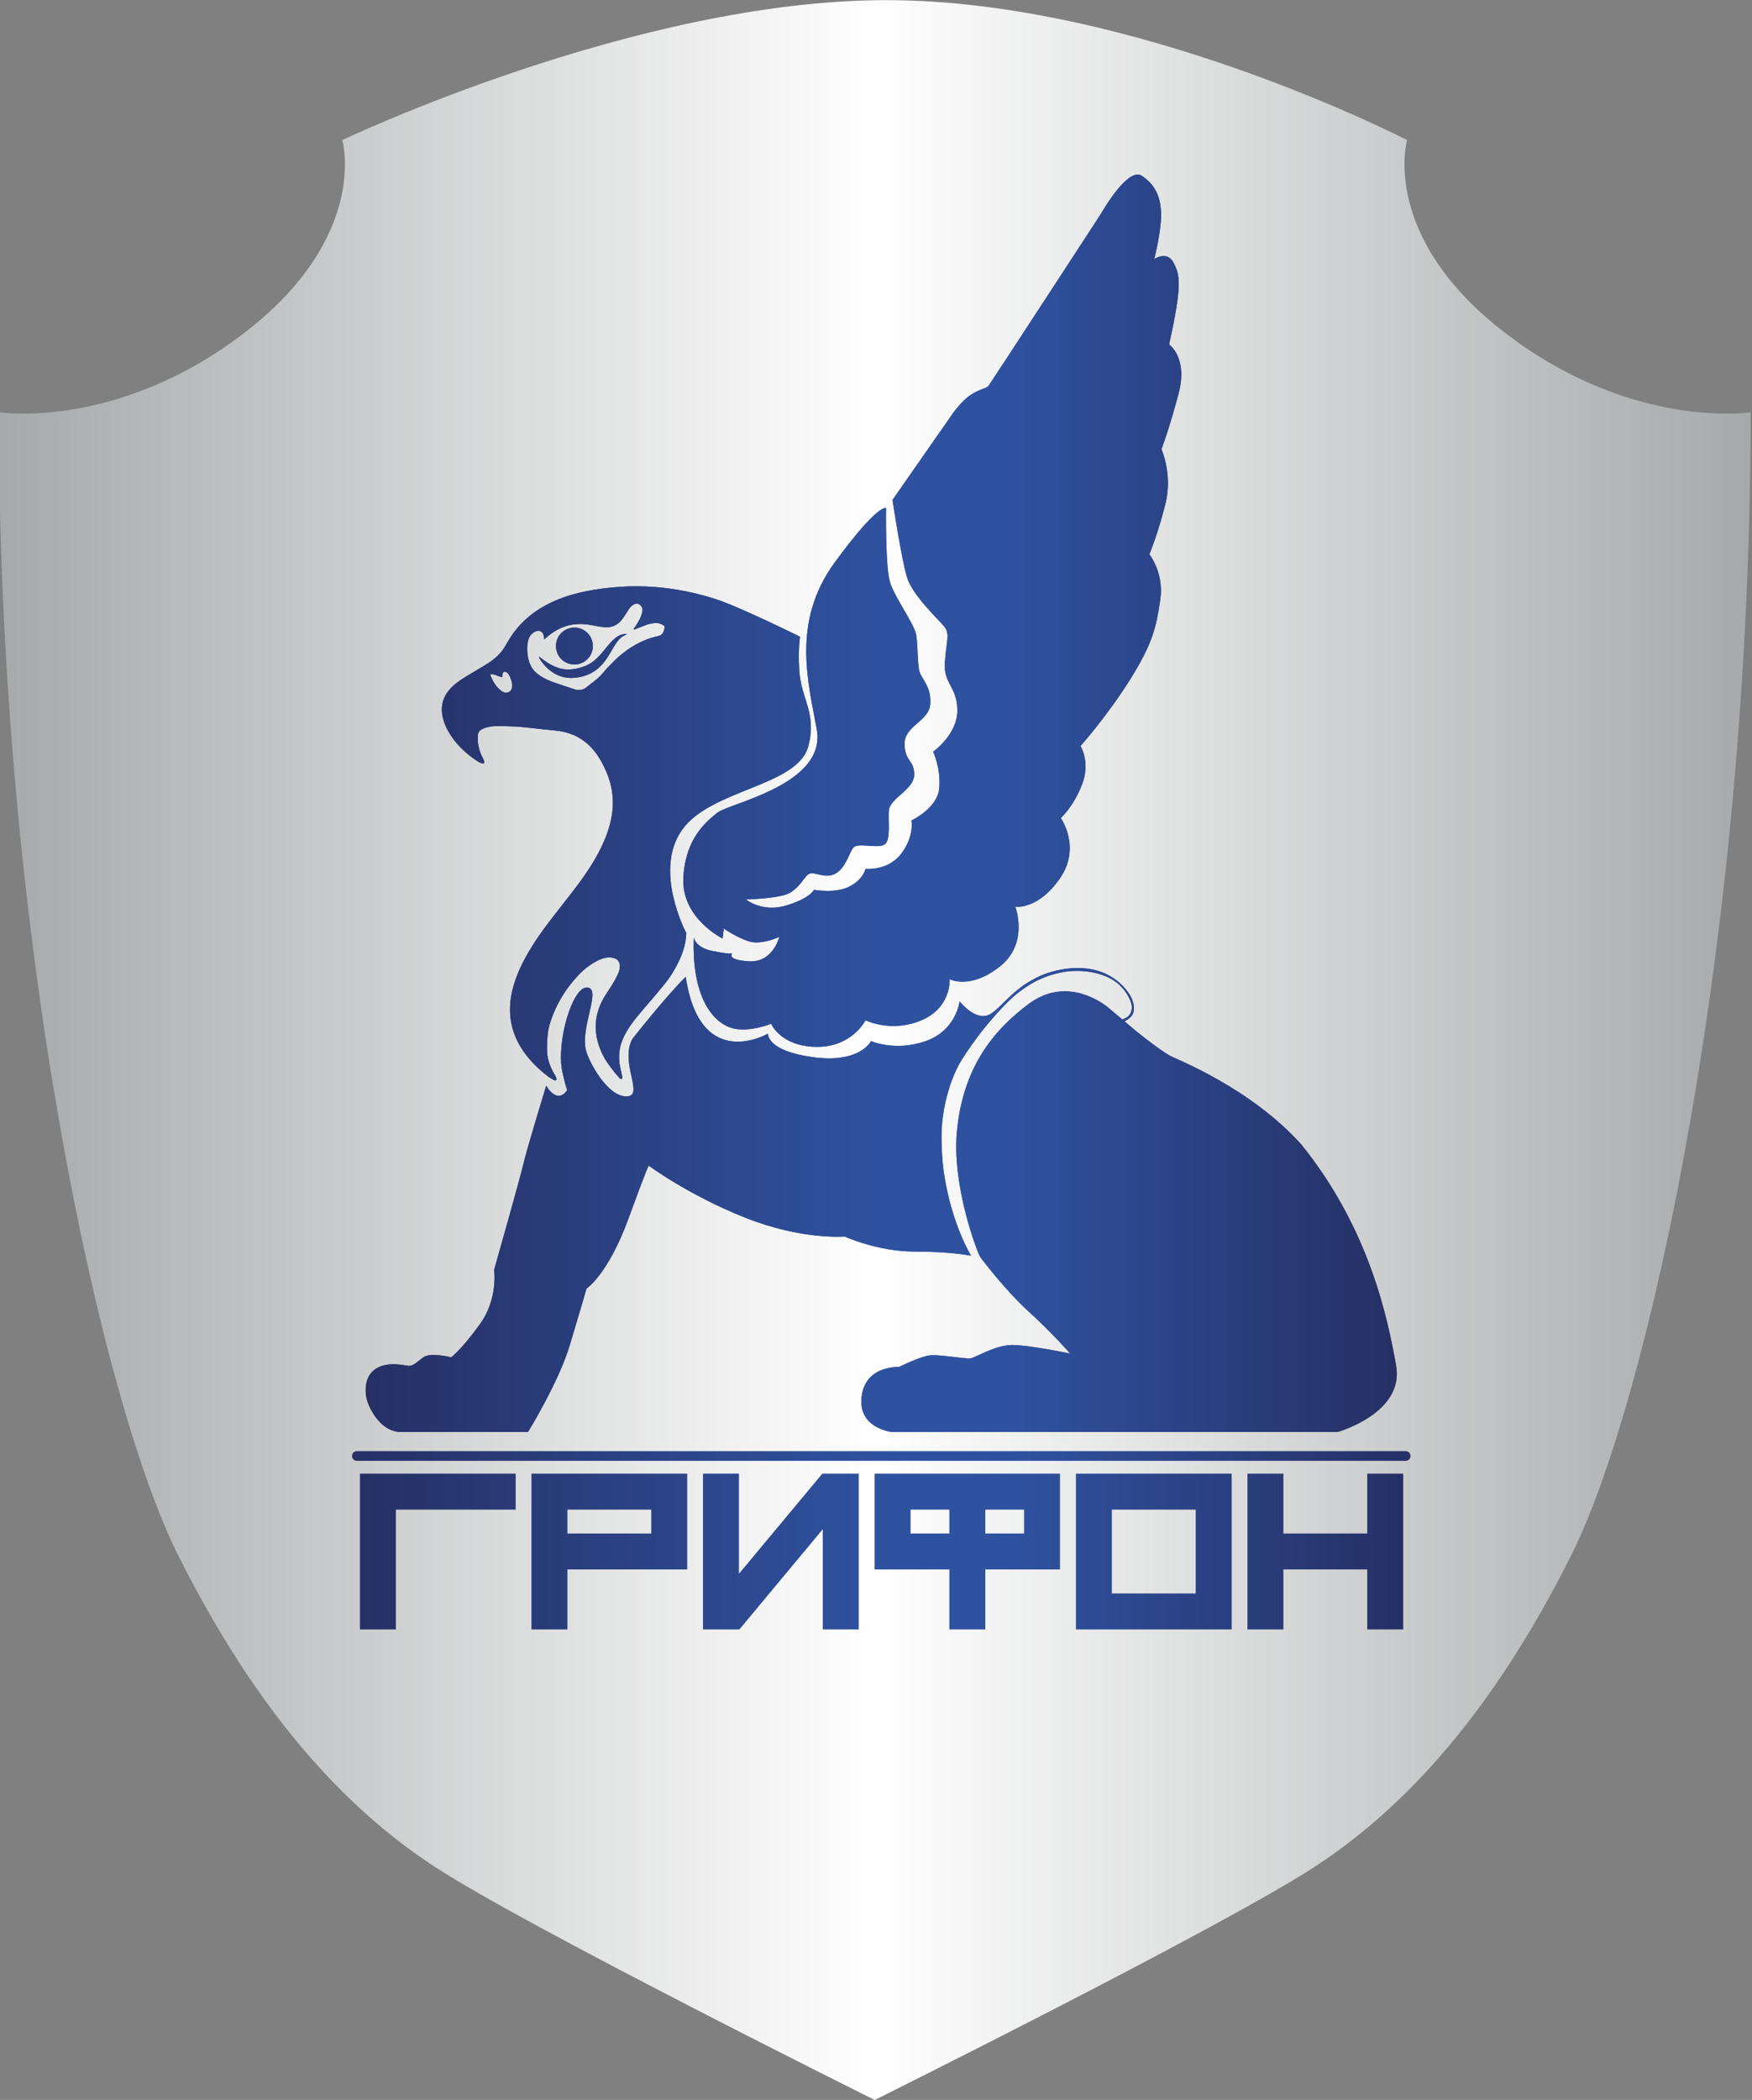 <?xml version="1.0" encoding="UTF-8" standalone="no"?>
<!-- Created with Inkscape (http://www.inkscape.org/) -->

<svg
   xmlns:dc="http://purl.org/dc/elements/1.1/"
   xmlns:cc="http://creativecommons.org/ns#"
   xmlns:rdf="http://www.w3.org/1999/02/22-rdf-syntax-ns#"
   xmlns:svg="http://www.w3.org/2000/svg"
   xmlns="http://www.w3.org/2000/svg"
   xmlns:xlink="http://www.w3.org/1999/xlink"
   xmlns:sodipodi="http://sodipodi.sourceforge.net/DTD/sodipodi-0.dtd"
   xmlns:inkscape="http://www.inkscape.org/namespaces/inkscape"
   id="svg2"
   version="1.1"
   inkscape:version="0.91 r13725"
   xml:space="preserve"
   width="815.678"
   height="977.461"
   viewBox="0 0 815.678 977.461"
   sodipodi:docname="shildgrifonbluewithname.svg"><rect x="0" y="0" width="815.678" height="977.461" fill="#808080" stroke="none"/><defs
     id="defs6"><clipPath
       clipPathUnits="userSpaceOnUse"
       id="clipPath16"><path
         d="m 0,606.614 1551.097,0 L 1551.097,0 0,0 0,606.614 Z"
         id="path18"
         inkscape:connector-curvature="0" /></clipPath><clipPath
       clipPathUnits="userSpaceOnUse"
       id="clipPath40"><path
         d="m 810.72,536.904 c 0,0 2.383,-8.474 -8.474,-16.949 l 0,0 c -10.858,-8.474 -20.921,-6.885 -20.921,-6.885 l 0,0 c 0,-46.08 8.739,-86.598 15.36,-100.104 l 0,0 c 6.62,-13.506 14.035,-21.98 21.98,-27.276 l 0,0 c 7.945,-5.297 37.605,-20.392 37.605,-20.392 l 0,0 c 0,0 29.659,15.095 37.605,20.392 l 0,0 c 7.945,5.296 15.36,13.77 21.98,27.276 l 0,0 c 6.621,13.506 15.36,54.024 15.36,100.104 l 0,0 c 0,0 -10.063,-1.589 -20.921,6.885 l 0,0 c -10.858,8.475 -8.474,16.949 -8.474,16.949 l 0,0 c 0,0 -23.112,12.253 -44.563,12.253 l 0,0 c -21.45,0 -46.537,-12.253 -46.537,-12.253"
         id="path42"
         inkscape:connector-curvature="0" /></clipPath><linearGradient
       x1="0"
       y1="0"
       x2="1"
       y2="0"
       gradientUnits="userSpaceOnUse"
       gradientTransform="matrix(149.89,0,0,-149.89,781.325,457.227)"
       spreadMethod="pad"
       id="linearGradient48"><stop
         style="stop-opacity:1;stop-color:#263065"
         offset="0"
         id="stop50" /><stop
         style="stop-opacity:1;stop-color:#2f52a0"
         offset="0.5"
         id="stop52" /><stop
         style="stop-opacity:1;stop-color:#2f52a0"
         offset="0.624"
         id="stop54" /><stop
         style="stop-opacity:1;stop-color:#263065"
         offset="1"
         id="stop56" /></linearGradient><clipPath
       clipPathUnits="userSpaceOnUse"
       id="clipPath64"><path
         d="m 972.164,536.904 c 0,0 2.383,-8.474 -8.475,-16.949 l 0,0 c -10.857,-8.474 -20.921,-6.885 -20.921,-6.885 l 0,0 c 0,-46.08 8.739,-86.598 15.359,-100.104 l 0,0 c 6.622,-13.506 14.037,-21.98 21.982,-27.276 l 0,0 c 7.944,-5.297 37.604,-20.392 37.604,-20.392 l 0,0 c 0,0 29.659,15.095 37.605,20.392 l 0,0 c 7.945,5.296 15.36,13.77 21.98,27.276 l 0,0 c 6.621,13.506 15.36,54.024 15.36,100.104 l 0,0 c 0,0 -10.062,-1.589 -20.921,6.885 l 0,0 c -10.857,8.475 -8.474,16.949 -8.474,16.949 l 0,0 c 0,0 -23.111,12.253 -44.562,12.253 l 0,0 c -21.451,0 -46.537,-12.253 -46.537,-12.253"
         id="path66"
         inkscape:connector-curvature="0" /></clipPath><linearGradient
       x1="0"
       y1="0"
       x2="1"
       y2="0"
       gradientUnits="userSpaceOnUse"
       gradientTransform="matrix(149.89,0,0,-149.89,942.768,457.227)"
       spreadMethod="pad"
       id="linearGradient72"><stop
         style="stop-opacity:1;stop-color:#a6a8a9"
         offset="0"
         id="stop74" /><stop
         style="stop-opacity:1;stop-color:#ffffff"
         offset="0.5"
         id="stop76" /><stop
         style="stop-opacity:1;stop-color:#a6a8a9"
         offset="1"
         id="stop78" /></linearGradient><clipPath
       clipPathUnits="userSpaceOnUse"
       id="clipPath86"><path
         d="m 0,606.614 1551.097,0 L 1551.097,0 0,0 0,606.614 Z"
         id="path88"
         inkscape:connector-curvature="0" /></clipPath><pattern
       patternTransform="matrix(0.584,0,0,0.584,-3959.67,3212.126)"
       patternUnits="userSpaceOnUse"
       x="0"
       y="0"
       width="28.8"
       height="28.8"
       id="pattern92"><g
         transform="translate(28.8,-0.72)"
         id="g94"><path
           d="M 0,0 C 0.396,0 0.72,0.323 0.72,0.72 0.72,1.118 0.396,1.439 0,1.439 -0.398,1.439 -0.72,1.118 -0.72,0.72 -0.72,0.323 -0.398,0 0,0"
           style="fill:#1d1d1b;fill-opacity:1;fill-rule:nonzero;stroke:none"
           id="path96" /></g><g
         transform="translate(14.4,-0.72)"
         id="g98"><path
           d="M 0,0 C 0.398,0 0.72,0.323 0.72,0.72 0.72,1.118 0.398,1.439 0,1.439 -0.397,1.439 -0.72,1.118 -0.72,0.72 -0.72,0.323 -0.397,0 0,0"
           style="fill:#1d1d1b;fill-opacity:1;fill-rule:nonzero;stroke:none"
           id="path100" /></g><g
         transform="translate(28.8,13.68)"
         id="g102"><path
           d="M 0,0 C 0.396,0 0.72,0.323 0.72,0.721 0.72,1.119 0.396,1.44 0,1.44 -0.398,1.44 -0.72,1.119 -0.72,0.721 -0.72,0.323 -0.398,0 0,0"
           style="fill:#1d1d1b;fill-opacity:1;fill-rule:nonzero;stroke:none"
           id="path104" /></g><g
         transform="translate(14.4,13.68)"
         id="g106"><path
           d="M 0,0 C 0.398,0 0.72,0.323 0.72,0.721 0.72,1.119 0.398,1.44 0,1.44 -0.397,1.44 -0.72,1.119 -0.72,0.721 -0.72,0.323 -0.397,0 0,0"
           style="fill:#1d1d1b;fill-opacity:1;fill-rule:nonzero;stroke:none"
           id="path108" /></g><g
         transform="translate(7.2,6.481)"
         id="g110"><path
           d="M 0,0 C 0.397,0 0.72,0.322 0.72,0.72 0.72,1.118 0.397,1.439 0,1.439 -0.398,1.439 -0.72,1.118 -0.72,0.72 -0.72,0.322 -0.398,0 0,0"
           style="fill:#1d1d1b;fill-opacity:1;fill-rule:nonzero;stroke:none"
           id="path112" /></g><g
         transform="translate(21.6,6.481)"
         id="g114"><path
           d="M 0,0 C 0.398,0 0.72,0.322 0.72,0.72 0.72,1.118 0.398,1.439 0,1.439 -0.398,1.439 -0.72,1.118 -0.72,0.72 -0.72,0.322 -0.398,0 0,0"
           style="fill:#1d1d1b;fill-opacity:1;fill-rule:nonzero;stroke:none"
           id="path116" /></g><g
         transform="translate(7.2,20.881)"
         id="g118"><path
           d="m 0,0 c 0.397,0 0.72,0.322 0.72,0.719 0,0.398 -0.323,0.72 -0.72,0.72 -0.398,0 -0.72,-0.322 -0.72,-0.72 C -0.72,0.322 -0.398,0 0,0"
           style="fill:#1d1d1b;fill-opacity:1;fill-rule:nonzero;stroke:none"
           id="path120" /></g><g
         transform="translate(21.6,20.881)"
         id="g122"><path
           d="m 0,0 c 0.398,0 0.72,0.322 0.72,0.719 0,0.398 -0.322,0.72 -0.72,0.72 -0.398,0 -0.72,-0.322 -0.72,-0.72 C -0.72,0.322 -0.398,0 0,0"
           style="fill:#1d1d1b;fill-opacity:1;fill-rule:nonzero;stroke:none"
           id="path124" /></g><g
         transform="translate(0,-0.72)"
         id="g126"><path
           d="M 0,0 C 0.396,0 0.72,0.323 0.72,0.72 0.72,1.118 0.396,1.439 0,1.439 -0.398,1.439 -0.72,1.118 -0.72,0.72 -0.72,0.323 -0.398,0 0,0"
           style="fill:#1d1d1b;fill-opacity:1;fill-rule:nonzero;stroke:none"
           id="path128" /></g><g
         transform="translate(0,13.68)"
         id="g130"><path
           d="M 0,0 C 0.396,0 0.72,0.323 0.72,0.721 0.72,1.119 0.396,1.44 0,1.44 -0.398,1.44 -0.72,1.119 -0.72,0.721 -0.72,0.323 -0.398,0 0,0"
           style="fill:#1d1d1b;fill-opacity:1;fill-rule:nonzero;stroke:none"
           id="path132" /></g><g
         transform="translate(28.8,28.08)"
         id="g134"><path
           d="M 0,0 C 0.396,0 0.72,0.323 0.72,0.72 0.72,1.118 0.396,1.439 0,1.439 -0.398,1.439 -0.72,1.118 -0.72,0.72 -0.72,0.323 -0.398,0 0,0"
           style="fill:#1d1d1b;fill-opacity:1;fill-rule:nonzero;stroke:none"
           id="path136" /></g><g
         transform="translate(14.4,28.08)"
         id="g138"><path
           d="M 0,0 C 0.398,0 0.72,0.323 0.72,0.72 0.72,1.118 0.398,1.439 0,1.439 -0.397,1.439 -0.72,1.118 -0.72,0.72 -0.72,0.323 -0.397,0 0,0"
           style="fill:#1d1d1b;fill-opacity:1;fill-rule:nonzero;stroke:none"
           id="path140" /></g><g
         transform="translate(0,28.08)"
         id="g142"><path
           d="M 0,0 C 0.396,0 0.72,0.323 0.72,0.72 0.72,1.118 0.396,1.439 0,1.439 -0.398,1.439 -0.72,1.118 -0.72,0.72 -0.72,0.323 -0.398,0 0,0"
           style="fill:#1d1d1b;fill-opacity:1;fill-rule:nonzero;stroke:none"
           id="path144" /></g></pattern><pattern
       patternTransform="matrix(0.584,0,0,0.584,-3986.97,3211.266)"
       patternUnits="userSpaceOnUse"
       x="0"
       y="0"
       width="170.079"
       height="56.693"
       id="pattern150"><g
         transform="translate(85.039,-28.346)"
         id="g152"><path
           d="m 0,0 85.039,28.346 85.04,28.347"
           style="fill:none;stroke:#a8d4ed;stroke-opacity:1;stroke-width:0.25;stroke-linecap:butt;stroke-linejoin:miter;stroke-miterlimit:10;stroke-dasharray:none"
           id="path154" /></g><g
         transform="translate(77.308,-25.77)"
         id="g156"><path
           d="m 0,0 85.039,28.346 85.04,28.347"
           style="fill:none;stroke:#a8d4ed;stroke-opacity:1;stroke-width:0.25;stroke-linecap:butt;stroke-linejoin:miter;stroke-miterlimit:10;stroke-dasharray:none"
           id="path158" /></g><g
         transform="translate(69.578,-23.193)"
         id="g160"><path
           d="m 0,0 85.039,28.346 85.04,28.347"
           style="fill:none;stroke:#a8d4ed;stroke-opacity:1;stroke-width:0.25;stroke-linecap:butt;stroke-linejoin:miter;stroke-miterlimit:10;stroke-dasharray:none"
           id="path162" /></g><g
         transform="translate(61.847,-20.616)"
         id="g164"><path
           d="m 0,0 85.039,28.346 85.04,28.347"
           style="fill:none;stroke:#a8d4ed;stroke-opacity:1;stroke-width:0.25;stroke-linecap:butt;stroke-linejoin:miter;stroke-miterlimit:10;stroke-dasharray:none"
           id="path166" /></g><g
         transform="translate(54.116,-18.039)"
         id="g168"><path
           d="m 0,0 85.039,28.346 85.04,28.347"
           style="fill:none;stroke:#a8d4ed;stroke-opacity:1;stroke-width:0.25;stroke-linecap:butt;stroke-linejoin:miter;stroke-miterlimit:10;stroke-dasharray:none"
           id="path170" /></g><g
         transform="translate(46.385,-15.462)"
         id="g172"><path
           d="m 0,0 85.039,28.346 85.04,28.347"
           style="fill:none;stroke:#a8d4ed;stroke-opacity:1;stroke-width:0.25;stroke-linecap:butt;stroke-linejoin:miter;stroke-miterlimit:10;stroke-dasharray:none"
           id="path174" /></g><g
         transform="translate(38.654,-12.885)"
         id="g176"><path
           d="m 0,0 85.039,28.346 85.04,28.347"
           style="fill:none;stroke:#a8d4ed;stroke-opacity:1;stroke-width:0.25;stroke-linecap:butt;stroke-linejoin:miter;stroke-miterlimit:10;stroke-dasharray:none"
           id="path178" /></g><g
         transform="translate(30.923,-10.308)"
         id="g180"><path
           d="m 0,0 85.039,28.346 85.04,28.347"
           style="fill:none;stroke:#a8d4ed;stroke-opacity:1;stroke-width:0.25;stroke-linecap:butt;stroke-linejoin:miter;stroke-miterlimit:10;stroke-dasharray:none"
           id="path182" /></g><g
         transform="translate(23.193,-7.731)"
         id="g184"><path
           d="m 0,0 85.039,28.346 85.04,28.347"
           style="fill:none;stroke:#a8d4ed;stroke-opacity:1;stroke-width:0.25;stroke-linecap:butt;stroke-linejoin:miter;stroke-miterlimit:10;stroke-dasharray:none"
           id="path186" /></g><g
         transform="translate(15.462,-5.154)"
         id="g188"><path
           d="m 0,0 85.039,28.346 85.04,28.347"
           style="fill:none;stroke:#a8d4ed;stroke-opacity:1;stroke-width:0.25;stroke-linecap:butt;stroke-linejoin:miter;stroke-miterlimit:10;stroke-dasharray:none"
           id="path190" /></g><g
         transform="translate(7.731,-2.577)"
         id="g192"><path
           d="m 0,0 85.039,28.346 85.04,28.347"
           style="fill:none;stroke:#a8d4ed;stroke-opacity:1;stroke-width:0.25;stroke-linecap:butt;stroke-linejoin:miter;stroke-miterlimit:10;stroke-dasharray:none"
           id="path194" /></g><path
         d="m 0,0 85.039,28.346 85.04,28.347"
         style="fill:none;stroke:#a8d4ed;stroke-opacity:1;stroke-width:0.25;stroke-linecap:butt;stroke-linejoin:miter;stroke-miterlimit:10;stroke-dasharray:none"
         id="path196" /><g
         transform="translate(-7.731,2.577)"
         id="g198"><path
           d="m 0,0 85.039,28.346 85.04,28.347"
           style="fill:none;stroke:#a8d4ed;stroke-opacity:1;stroke-width:0.25;stroke-linecap:butt;stroke-linejoin:miter;stroke-miterlimit:10;stroke-dasharray:none"
           id="path200" /></g><g
         transform="translate(-15.462,5.154)"
         id="g202"><path
           d="m 0,0 85.039,28.346 85.04,28.347"
           style="fill:none;stroke:#a8d4ed;stroke-opacity:1;stroke-width:0.25;stroke-linecap:butt;stroke-linejoin:miter;stroke-miterlimit:10;stroke-dasharray:none"
           id="path204" /></g><g
         transform="translate(-23.193,7.731)"
         id="g206"><path
           d="m 0,0 85.039,28.346 85.04,28.347"
           style="fill:none;stroke:#a8d4ed;stroke-opacity:1;stroke-width:0.25;stroke-linecap:butt;stroke-linejoin:miter;stroke-miterlimit:10;stroke-dasharray:none"
           id="path208" /></g><g
         transform="translate(-30.923,10.308)"
         id="g210"><path
           d="m 0,0 85.039,28.346 85.04,28.347"
           style="fill:none;stroke:#a8d4ed;stroke-opacity:1;stroke-width:0.25;stroke-linecap:butt;stroke-linejoin:miter;stroke-miterlimit:10;stroke-dasharray:none"
           id="path212" /></g><g
         transform="translate(-38.654,12.885)"
         id="g214"><path
           d="m 0,0 85.039,28.346 85.04,28.347"
           style="fill:none;stroke:#a8d4ed;stroke-opacity:1;stroke-width:0.25;stroke-linecap:butt;stroke-linejoin:miter;stroke-miterlimit:10;stroke-dasharray:none"
           id="path216" /></g><g
         transform="translate(-46.385,15.462)"
         id="g218"><path
           d="m 0,0 85.039,28.346 85.04,28.347"
           style="fill:none;stroke:#a8d4ed;stroke-opacity:1;stroke-width:0.25;stroke-linecap:butt;stroke-linejoin:miter;stroke-miterlimit:10;stroke-dasharray:none"
           id="path220" /></g><g
         transform="translate(-54.116,18.039)"
         id="g222"><path
           d="m 0,0 85.039,28.346 85.04,28.347"
           style="fill:none;stroke:#a8d4ed;stroke-opacity:1;stroke-width:0.25;stroke-linecap:butt;stroke-linejoin:miter;stroke-miterlimit:10;stroke-dasharray:none"
           id="path224" /></g><g
         transform="translate(-61.847,20.616)"
         id="g226"><path
           d="m 0,0 85.039,28.346 85.04,28.347"
           style="fill:none;stroke:#a8d4ed;stroke-opacity:1;stroke-width:0.25;stroke-linecap:butt;stroke-linejoin:miter;stroke-miterlimit:10;stroke-dasharray:none"
           id="path228" /></g><g
         transform="translate(-69.578,23.193)"
         id="g230"><path
           d="m 0,0 85.039,28.346 85.04,28.347"
           style="fill:none;stroke:#a8d4ed;stroke-opacity:1;stroke-width:0.25;stroke-linecap:butt;stroke-linejoin:miter;stroke-miterlimit:10;stroke-dasharray:none"
           id="path232" /></g><g
         transform="translate(-77.308,25.77)"
         id="g234"><path
           d="m 0,0 85.039,28.346 85.04,28.347"
           style="fill:none;stroke:#a8d4ed;stroke-opacity:1;stroke-width:0.25;stroke-linecap:butt;stroke-linejoin:miter;stroke-miterlimit:10;stroke-dasharray:none"
           id="path236" /></g><g
         transform="translate(-85.039,28.346)"
         id="g238"><path
           d="m 0,0 85.039,28.346 85.04,28.347"
           style="fill:none;stroke:#a8d4ed;stroke-opacity:1;stroke-width:0.25;stroke-linecap:butt;stroke-linejoin:miter;stroke-miterlimit:10;stroke-dasharray:none"
           id="path240" /></g></pattern><clipPath
       clipPathUnits="userSpaceOnUse"
       id="clipPath248"><path
         d="m 113.049,129.338 1324.998,0 0,127.348 -1324.998,0 0,-127.348 z"
         id="path250"
         inkscape:connector-curvature="0" /></clipPath><linearGradient
       x1="0"
       y1="0"
       x2="1"
       y2="0"
       gradientUnits="userSpaceOnUse"
       gradientTransform="matrix(1324.998,0,0,-1324.998,113.049,193.012)"
       spreadMethod="pad"
       id="linearGradient256"><stop
         style="stop-opacity:1;stop-color:#263065"
         offset="0"
         id="stop258" /><stop
         style="stop-opacity:1;stop-color:#2f52a0"
         offset="0.5"
         id="stop260" /><stop
         style="stop-opacity:1;stop-color:#2f52a0"
         offset="0.624"
         id="stop262" /><stop
         style="stop-opacity:1;stop-color:#263065"
         offset="1"
         id="stop264" /></linearGradient><clipPath
       clipPathUnits="userSpaceOnUse"
       id="clipPath272"><path
         d="m 124.296,242.536 c 0,-2.604 2.275,-4.716 5.08,-4.716 l 0,0 c 2.805,0 5.079,2.112 5.079,4.716 l 0,0 c 0,2.605 -2.274,4.717 -5.079,4.717 l 0,0 c -2.805,0 -5.08,-2.112 -5.08,-4.717"
         id="path274"
         inkscape:connector-curvature="0" /></clipPath><linearGradient
       x1="0"
       y1="0"
       x2="1"
       y2="0"
       gradientUnits="userSpaceOnUse"
       gradientTransform="matrix(10.159,0,0,-10.159,124.297,242.536)"
       spreadMethod="pad"
       id="linearGradient280"><stop
         style="stop-opacity:1;stop-color:#a6a8a9"
         offset="0"
         id="stop282" /><stop
         style="stop-opacity:1;stop-color:#ffffff"
         offset="0.5"
         id="stop284" /><stop
         style="stop-opacity:1;stop-color:#a6a8a9"
         offset="1"
         id="stop286" /></linearGradient><clipPath
       clipPathUnits="userSpaceOnUse"
       id="clipPath294"><path
         d="m 124.296,143.488 c 0,-2.605 2.275,-4.716 5.08,-4.716 l 0,0 c 2.805,0 5.079,2.111 5.079,4.716 l 0,0 c 0,2.605 -2.274,4.717 -5.079,4.717 l 0,0 c -2.805,0 -5.08,-2.112 -5.08,-4.717"
         id="path296"
         inkscape:connector-curvature="0" /></clipPath><linearGradient
       x1="0"
       y1="0"
       x2="1"
       y2="0"
       gradientUnits="userSpaceOnUse"
       gradientTransform="matrix(10.159,0,0,-10.159,124.297,143.488)"
       spreadMethod="pad"
       id="linearGradient302"><stop
         style="stop-opacity:1;stop-color:#a6a8a9"
         offset="0"
         id="stop304" /><stop
         style="stop-opacity:1;stop-color:#ffffff"
         offset="0.5"
         id="stop306" /><stop
         style="stop-opacity:1;stop-color:#a6a8a9"
         offset="1"
         id="stop308" /></linearGradient><clipPath
       clipPathUnits="userSpaceOnUse"
       id="clipPath316"><path
         d="m 1416.641,242.536 c 0,-2.604 2.274,-4.716 5.079,-4.716 l 0,0 c 2.805,0 5.08,2.112 5.08,4.716 l 0,0 c 0,2.605 -2.275,4.717 -5.08,4.717 l 0,0 c -2.805,0 -5.079,-2.112 -5.079,-4.717"
         id="path318"
         inkscape:connector-curvature="0" /></clipPath><linearGradient
       x1="0"
       y1="0"
       x2="1"
       y2="0"
       gradientUnits="userSpaceOnUse"
       gradientTransform="matrix(10.159,0,0,-10.159,1416.641,242.536)"
       spreadMethod="pad"
       id="linearGradient324"><stop
         style="stop-opacity:1;stop-color:#a6a8a9"
         offset="0"
         id="stop326" /><stop
         style="stop-opacity:1;stop-color:#ffffff"
         offset="0.5"
         id="stop328" /><stop
         style="stop-opacity:1;stop-color:#a6a8a9"
         offset="1"
         id="stop330" /></linearGradient><clipPath
       clipPathUnits="userSpaceOnUse"
       id="clipPath338"><path
         d="m 1416.641,143.488 c 0,-2.605 2.274,-4.716 5.079,-4.716 l 0,0 c 2.805,0 5.08,2.111 5.08,4.716 l 0,0 c 0,2.605 -2.275,4.717 -5.08,4.717 l 0,0 c -2.805,0 -5.079,-2.112 -5.079,-4.717"
         id="path340"
         inkscape:connector-curvature="0" /></clipPath><linearGradient
       x1="0"
       y1="0"
       x2="1"
       y2="0"
       gradientUnits="userSpaceOnUse"
       gradientTransform="matrix(10.159,0,0,-10.159,1416.641,143.488)"
       spreadMethod="pad"
       id="linearGradient346"><stop
         style="stop-opacity:1;stop-color:#a6a8a9"
         offset="0"
         id="stop348" /><stop
         style="stop-opacity:1;stop-color:#ffffff"
         offset="0.5"
         id="stop350" /><stop
         style="stop-opacity:1;stop-color:#a6a8a9"
         offset="1"
         id="stop352" /></linearGradient><clipPath
       clipPathUnits="userSpaceOnUse"
       id="clipPath38"><path
         d="m 464.477,150.421 0,-22.288 -31.231,0 0,22.288 -13.391,0 0,-58.01 13.391,0 0,22.332 31.231,0 0,-22.332 13.391,0 0,58.01 -13.391,0 z m -108.511,-58.01 58.012,0 0,58.01 -58.012,0 0,-58.01 z m 13.39,44.62 31.232,0 0,-31.23 -31.232,0 0,31.23 z m -47.137,13.39 -13.392,0 -27.829,0 0,-35.678 27.829,0 0,-22.332 13.392,0 0,22.332 27.829,0 0,35.678 -27.829,0 z m 0,-13.39 14.439,0 0,-8.898 -14.439,0 0,8.898 z m -27.831,0 14.439,0 0,-8.898 -14.439,0 0,8.898 z m -32.868,13.39 -31.062,-37.275 0,37.275 -13.39,0 0,-58.01 13.558,0 31.063,37.318 0,-37.318 13.391,0 0,58.01 -13.56,0 z m -108.341,0 0,-58.01 13.391,0 0,22.332 44.621,0 0,35.678 -58.012,0 z m 13.391,-13.39 31.231,0 0,-8.898 -31.231,0 0,8.898 z m -77.277,13.39 0,-58.01 13.389,0 0,44.62 44.622,0 0,13.39 -58.011,0 z m 363.7,-65.673 0,-24.446 5.642,0 0,9.41 13.161,0 0,-9.41 5.642,0 0,24.446 -24.445,0 z m 5.642,-5.644 13.161,0 0,-3.749 -13.161,0 0,3.749 z m -13.58,5.644 0,-9.394 -13.159,0 0,9.394 -5.642,0 0,-24.446 5.642,0 0,9.41 13.159,0 0,-9.41 5.643,0 0,24.446 -5.643,0 z m -45.541,-24.446 24.444,0 0,24.446 -24.444,0 0,-24.446 z m 5.642,18.802 13.16,0 0,-13.16 -13.16,0 0,13.16 z m -32.384,5.644 0,-24.446 5.642,0 0,9.41 18.804,0 0,15.036 -24.446,0 z m 5.642,-5.644 13.16,0 0,-3.749 -13.16,0 0,3.749 z m -32.382,-18.802 24.446,0 0,24.446 -24.446,0 0,-24.446 z m 5.642,18.802 13.16,0 0,-13.16 -13.16,0 0,13.16 z m -14.908,5.644 -5.34,-7.413 -5.36,7.413 -6.95,0 8.824,-12.224 -8.824,-12.222 6.95,0 5.36,7.411 5.34,-7.411 6.971,0 -8.826,12.222 8.826,12.224 -6.971,0 z m -44.392,-24.446 24.446,0 0,24.446 -24.446,0 0,-24.446 z m 5.642,18.802 13.16,0 0,-13.16 -13.16,0 0,13.16 z m -47.822,5.644 0,-24.446 5.642,0 0,9.41 13.16,0 0,-9.41 5.643,0 0,24.446 -24.445,0 z m 5.642,-5.644 13.16,0 0,-3.749 -13.16,0 0,3.749 z m -13.58,5.644 0,-6.582 c 0,-0.778 -0.277,-1.445 -0.831,-1.999 l 0,0 c -0.544,-0.542 -1.203,-0.813 -1.981,-0.813 l 0,0 -10.348,0 0,9.394 -5.642,0 0,-24.446 5.642,0 0,9.41 10.348,0 c 0.765,0 1.427,-0.278 1.981,-0.832 l 0,0 c 0.554,-0.554 0.831,-1.221 0.831,-1.998 l 0,0 0,-6.58 5.644,0 0,6.58 c 0,2.146 -0.72,4.026 -2.16,5.642 l 0,0 c 1.44,1.614 2.16,3.497 2.16,5.642 l 0,0 0,6.582 -5.644,0 z m -45.543,0 0,-24.446 24.445,0 0,5.642 -18.803,0 0,3.768 18.803,0 0,5.642 -18.803,0 0,3.75 18.803,0 0,5.644 -24.445,0 z m -7.939,0 -13.159,0 -5.643,0 0,-24.446 5.643,0 0,18.802 13.159,0 0,-18.802 5.644,0 0,24.446 -5.644,0 z m -26.74,0 -19.474,0 0,-5.644 19.474,0 0,-0.938 c 0,-0.778 -0.277,-1.445 -0.831,-1.999 l 0,0 c -0.541,-0.542 -1.202,-0.813 -1.981,-0.813 l 0,0 -10.348,0 0,-5.642 10.348,0 c 0.767,0 1.427,-0.278 1.981,-0.832 l 0,0 c 0.554,-0.554 0.831,-1.221 0.831,-1.998 l 0,0 0,-0.938 -19.474,0 0,-5.642 19.474,0 5.643,0 0,6.58 c 0,2.146 -0.719,4.026 -2.157,5.642 l 0,0 c 1.438,1.614 2.157,3.497 2.157,5.642 l 0,0 0,6.582 -5.643,0 z m -46.232,0 0,-24.446 24.445,0 0,5.642 -18.803,0 0,3.768 18.803,0 0,5.642 -18.803,0 0,3.75 18.803,0 0,5.644 -24.445,0 z m -21.099,0 -5.642,0 0,-24.446 5.642,0 18.803,0 0,15.035 -18.803,0 0,3.767 18.803,0 0,5.644 -18.803,0 z m 0,-15.054 13.161,0 0,-3.75 -13.161,0 0,3.75 z m 184.504,-0.515 7.743,0 0,7.745 -7.743,0 0,-7.745 z"
         id="path40"
         inkscape:connector-curvature="0" /></clipPath><linearGradient
       x1="0"
       y1="0"
       x2="1"
       y2="0"
       gradientUnits="userSpaceOnUse"
       gradientTransform="matrix(388.806,0,0,-388.806,89.062,105.362)"
       spreadMethod="pad"
       id="linearGradient46"><stop
         style="stop-opacity:1;stop-color:#263065"
         offset="0"
         id="stop48" /><stop
         style="stop-opacity:1;stop-color:#2f52a0"
         offset="0.5"
         id="stop50-3" /><stop
         style="stop-opacity:1;stop-color:#2f52a0"
         offset="0.624"
         id="stop52-6" /><stop
         style="stop-opacity:1;stop-color:#263065"
         offset="1"
         id="stop54-7" /></linearGradient><clipPath
       clipPathUnits="userSpaceOnUse"
       id="clipPath62"><path
         d="m 365.332,619.64 c 0,0 -40.941,-62.838 -41.841,-64.037 l 0,0 c -0.9,-1.199 -2.549,-0.9 -6.448,-3.3 l 0,0 c -3.9,-2.399 -7.648,-8.098 -7.648,-8.098 l 0,0 -21.746,-31.193 c 0,0 3.299,-21.896 5.399,-28.795 l 0,0 c 2.099,-6.898 11.848,-15.746 13.947,-18.445 l 0,0 c 2.1,-2.7 0.75,-5.1 0.15,-13.198 l 0,0 c -0.601,-8.098 4.649,-8.998 4.649,-17.996 l 0,0 c 0,-8.999 -8.998,-15.297 -8.998,-15.297 l 0,0 c 0,0 2.999,-6.449 2.249,-13.797 l 0,0 c -0.75,-7.348 -10.348,-11.848 -10.348,-11.848 l 0,0 c 0,0 1.2,-5.699 -3.749,-12.297 l 0,0 c -4.949,-6.599 -13.347,-5.699 -13.347,-5.699 l 0,0 c 0,0 -0.749,-3.899 -5.999,-6.599 l 0,0 c -5.249,-2.699 -13.197,-1.199 -13.197,-1.199 l 0,0 c 0,0 -1.35,-3.15 -10.348,-5.849 l 0,0 c -8.998,-2.7 -14.997,2.25 -14.997,2.25 l 0,0 c 0,0 13.347,0.299 16.797,2.699 l 0,0 c 3.449,2.399 4.199,4.499 6.149,6.448 l 0,0 c 0.949,0.95 2.469,0.546 4.245,0.144 l 0,0 c 1.87,-0.424 4.025,-0.848 6.102,0.306 l 0,0 c 4.049,2.25 5.1,7.799 6.748,9.748 l 0,0 c 0.839,0.991 3.267,0.819 5.749,0.647 l 0,0 c 2.397,-0.165 4.843,-0.332 5.95,0.553 l 0,0 c 2.249,1.8 1.199,8.098 1.499,12.597 l 0,0 c 0.301,4.499 9.448,7.799 9.448,13.348 l 0,0 c 0,5.548 -3.599,4.799 -3.599,11.547 l 0,0 c 0,6.749 9.298,8.249 9.598,14.998 l 0,0 c 0.299,6.748 -3.599,9.147 -4.199,12.447 l 0,0 c -0.6,3.299 -0.45,8.848 -1.05,12.897 l 0,0 c -0.6,4.049 -7.948,13.947 -9.748,19.646 l 0,0 c -1.8,5.698 -1.499,27.744 -1.499,27.744 l 0,0 c 0,0 -3,1.8 -19.197,-20.396 l 0,0 c -16.196,-22.195 -9.66,-44.966 -6.598,-62.086 l 0,0 c 3.677,-20.562 -32.596,-27.414 -37.04,-30.985 l 0,0 c -4.198,-3.374 -12.064,-9.725 -12.665,-24.549 l 0,0 c -0.599,-14.823 14.612,-22.301 14.612,-22.301 l 0,0 0.45,3.749 c 0,0 4.649,-3.299 9.298,-4.798 l 0,0 c 4.649,-1.5 11.397,1.649 11.397,1.649 l 0,0 c 0,0 -2.321,-9.538 -11.169,-9.088 l 0,0 c -8.848,0.45 -6.377,2.939 -6.377,2.939 l 0,0 c 0,0 -0.986,-0.387 -7.348,0.9 l 0,0 c -6.596,1.334 -6.971,5.084 -6.971,5.084 l 0,0 c -0.824,-22.346 7.121,-31.328 13.569,-33.578 l 0,0 c 6.449,-2.25 15.226,1.41 15.226,1.41 l 0,0 c 0,0 3.52,-8.458 16.867,-8.609 l 0,0 c 13.348,-0.149 18.297,9.899 18.297,9.899 l 0,0 c 0,0 9.598,-4.799 20.845,0 l 0,0 c 11.248,4.798 10.499,15.297 10.499,15.297 l 0,0 c 0,0 7.498,-4.049 18.596,4.648 l 0,0 c 11.097,8.699 5.849,22.346 5.849,22.346 l 0,0 c 0,0 8.248,-1.35 16.496,10.371 l 0,0 c 8.248,11.722 0.45,22.623 0.45,22.623 l 0,0 c 0,0 4.799,4.348 7.949,12.596 l 0,0 c 3.149,8.249 -0.601,14.248 -0.601,14.248 l 0,0 c 0,0 9.898,11.098 18.447,24.744 l 0,0 c 8.548,13.648 9.748,19.647 11.247,29.694 l 0,0 c 1.5,10.049 -4.049,16.947 -4.049,16.947 l 0,0 c 0,0 3.299,7.948 5.999,18.896 l 0,0 c 2.699,10.948 -1.5,20.246 -1.5,20.246 l 0,0 c 0,0 3,7.799 6.438,20.995 l 0,0 c 3.437,13.198 -3.589,17.997 -3.589,17.997 l 0,0 c 4.949,22.495 4.05,25.795 1.65,30.443 l 0,0 c -2.399,4.649 -7.198,1.35 -7.198,1.35 l 0,0 c 0,0 2.55,9.898 2.55,16.347 l 0,0 c 0,6.448 -1.951,11.247 -7.2,14.697 l 0,0 c -0.469,0.308 -0.976,0.449 -1.51,0.449 l 0,0 c -5.431,0 -13.637,-14.546 -13.637,-14.546 m -141.723,-248.182 0.004,-0.002 0,-0.004 c 0,0 -0.004,0.004 -0.004,0.006 m -12.073,-2.806 c 0,0 0,0 0,0 m -0.085,-0.218 c 0.023,0.066 0.05,0.126 0.074,0.188 l 0,0 c -0.041,-0.109 -0.073,-0.221 -0.112,-0.331 l 0,0 c 0.013,0.045 0.024,0.101 0.038,0.143 m -25.337,112.221 c -4.339,-0.299 -8.645,-0.824 -12.904,-1.705 l 0,0 c -5.176,-1.07 -10.168,-2.676 -14.832,-5.209 l 0,0 c -5.417,-2.943 -9.87,-6.937 -13.192,-12.15 l 0,0 c -0.702,-1.103 -1.305,-2.269 -1.995,-3.38 l 0,0 c -1.56,-2.513 -3.719,-4.443 -6.18,-6.013 l 0,0 c -2.532,-1.618 -5.145,-3.111 -7.723,-4.658 l 0,0 c -2.42,-1.451 -4.75,-3.016 -6.628,-5.166 l 0,0 c -2.344,-2.683 -3.242,-5.775 -2.703,-9.298 l 0,0 c 0.329,-2.148 1.083,-4.145 2.139,-6.027 l 0,0 c 2.665,-4.748 6.482,-8.392 10.993,-11.353 l 0,0 c 0.483,-0.317 1.03,-0.566 1.58,-0.744 l 0,0 c 0.77,-0.249 1.087,0.057 0.857,0.834 l 0,0 c -0.164,0.554 -0.452,1.074 -0.714,1.595 l 0,0 c -1.267,2.524 -1.798,5.193 -1.609,8.008 l 0,0 c 0.065,0.964 0.546,1.688 1.377,2.158 l 0,0 c 0.409,0.231 0.849,0.422 1.295,0.571 l 0,0 c 1.384,0.463 2.827,0.666 4.272,0.675 l 0,0 c 2.31,0.014 4.622,-0.043 6.929,-0.15 l 0,0 c 1.667,-0.077 3.329,-0.268 4.991,-0.438 l 0,0 c 2.27,-0.232 4.537,-0.495 6.807,-0.741 l 0,0 c 1.55,-0.167 3.109,-0.27 4.648,-0.502 l 0,0 c 5.447,-0.824 9.902,-3.38 13.3,-7.741 l 0,0 c 1.812,-2.325 3.164,-4.908 4.32,-7.604 l 0,0 c 1.961,-4.576 2.712,-9.34 2.197,-14.29 l 0,0 c -0.407,-3.911 -1.515,-7.636 -3.06,-11.239 l 0,0 c -2.687,-6.266 -6.442,-11.889 -10.534,-17.295 l 0,0 c -3.075,-4.064 -6.265,-8.042 -9.374,-12.082 l 0,0 c -3.264,-4.24 -6.343,-8.611 -8.969,-13.285 l 0,0 c -2.367,-4.216 -4.316,-8.604 -5.405,-13.343 l 0,0 c -0.697,-3.038 -0.963,-6.111 -0.699,-9.211 l 0,0 c 0.41,-4.829 2.148,-9.186 4.895,-13.154 l 0,0 c 2.513,-3.631 5.638,-6.672 9.126,-9.352 l 0,0 c 0.658,-0.506 1.399,-0.904 2.118,-1.327 l 0,0 c 0.313,-0.184 0.665,-0.267 1.117,-0.026 l 0,0 c -0.054,0.308 -0.055,0.645 -0.175,0.932 l 0,0 c -0.192,0.46 -0.441,0.9 -0.702,1.326 l 0,0 c -1.37,2.234 -2.216,4.655 -2.613,7.225 l 0,0 c -0.191,2.67 -0.143,5.993 0.508,9.763 l 0,0 c 0.103,0.419 0.216,0.836 0.337,1.252 l 0,0 c 2.059,7.027 5.692,13.159 10.702,18.478 l 0,0 c 2.253,2.39 4.821,4.379 7.823,5.765 l 0,0 c 1.574,0.727 3.209,1.096 4.949,0.789 l 0,0 c 1.869,-0.329 2.849,-1.592 2.723,-3.48 l 0,0 c -0.085,-1.285 -0.617,-2.418 -1.169,-3.544 l 0,0 c -1.142,-2.333 -2.613,-4.465 -4.022,-6.638 l 0,0 c -4.498,-6.938 -4.984,-14.179 -1.564,-21.701 l 0,0 c 1.21,-2.663 2.934,-4.985 4.731,-7.26 l 0,0 c 0.585,-0.742 1.223,-1.445 1.863,-2.141 l 0,0 c 0.213,-0.233 0.463,-0.506 0.867,-0.357 l 0,0 c 0.275,0.348 0.202,0.746 0.127,1.121 l 0,0 c -0.202,1.009 -0.42,2.016 -0.659,3.016 l 0,0 c -0.482,2.029 -0.57,4.077 -0.318,6.141 l 0,0 c 0.331,2.702 1.36,5.154 2.722,7.482 l 0,0 c 1.726,2.947 3.924,5.538 6.134,8.124 l 0,0 c 2.662,3.111 5.341,6.208 7.917,9.39 l 0,0 c 2.32,2.866 4.22,6.013 5.736,9.384 l 0,0 c 1.386,3.079 2.288,6.267 2.365,9.669 l 0,0 c 0,0 -12.449,23.326 -1.484,38.522 l 0,0 c 10.964,15.197 42.998,16.011 46.956,31.095 l 0,0 c 3.25,12.379 -2.773,17.546 -3.374,28.194 l 0,0 c -0.463,8.231 0.276,12.513 0.276,12.513 l 0,0 c 0,0 -22.471,11.136 -31.366,13.999 l 0,0 c -7.342,2.362 -14.854,3.897 -22.542,4.512 l 0,0 c -2.35,0.188 -4.703,0.282 -7.058,0.282 l 0,0 c -2.043,0 -4.086,-0.071 -6.13,-0.211 m 0.991,-11.895 c 0.804,1.1 1.508,2.273 2.249,3.419 l 0,0 c 0.443,0.685 0.954,1.303 1.652,1.745 l 0,0 c 0.779,0.491 1.608,0.734 2.416,0.145 l 0,0 c 0.809,-0.592 1.248,-1.424 1.074,-2.462 l 0,0 c -0.32,-1.906 -1.225,-3.567 -2.26,-5.164 l 0,0 c -0.344,-0.529 -0.712,-1.043 -1.072,-1.571 l 0,0 c 0.409,-0.269 0.654,0.019 0.915,0.118 l 0,0 c 1.456,0.549 2.888,1.168 4.361,1.663 l 0,0 c 0.809,0.271 1.68,0.375 2.529,0.506 l 0,0 c 1.246,0.189 2.357,-0.214 3.416,-0.84 l 0,0 c 0.35,-0.207 0.458,-0.453 0.375,-0.821 l 0,0 c -0.077,-0.353 -0.142,-0.709 -0.234,-1.059 l 0,0 c -0.302,-1.156 -1.022,-1.879 -2.208,-2.132 l 0,0 c -5.731,-1.231 -10.599,-4.105 -14.949,-7.928 l 0,0 c -1.189,-1.046 -2.251,-2.238 -3.392,-3.342 l 0,0 c -1.503,-1.457 -2.447,-3.155 -4.714,-4.962 l 0,0 -3.648,-2.856 c -1.18,-1.017 -2.845,-1.214 -4.307,-0.749 l 0,0 c -2.067,0.658 -4.114,1.378 -6.175,2.056 l 0,0 c -1.958,0.646 -3.889,1.357 -5.691,2.37 l 0,0 c -1.926,1.082 -3.585,2.456 -4.582,4.49 l 0,0 c -0.809,1.653 -1.108,3.435 -1.24,5.248 l 0,0 c -0.102,1.397 0.003,2.784 0.354,4.144 l 0,0 c 0.367,1.424 1.185,2.502 2.507,3.174 l 0,0 c 0.564,0.286 1.168,0.415 1.782,0.251 l 0,0 c 0.998,-0.268 1.376,-1.058 1.531,-1.99 l 0,0 c 0.053,-0.32 0.061,-0.648 0.106,-1.139 l 0,0 c 0.329,0.274 0.558,0.453 0.774,0.647 l 0,0 c 2.467,2.209 5.256,3.825 8.495,4.615 l 0,0 c 2.869,0.699 5.733,0.584 8.61,0.018 l 0,0 c 1.58,-0.311 3.176,-0.607 4.779,-0.727 l 0,0 c 0.214,-0.016 0.424,-0.025 0.631,-0.025 l 0,0 c 2.451,0 4.431,1.126 5.916,3.158 M 142.34,447.12 c 0.022,0.361 0.02,0.683 0.062,0.999 l 0,0 c 0.111,0.828 0.657,1.147 1.405,0.768 l 0,0 c 0.322,-0.164 0.639,-0.439 0.827,-0.744 l 0,0 c 0.751,-1.223 1.282,-2.545 1.359,-3.994 l 0,0 c 0.055,-1.031 -0.147,-2.031 -1.121,-2.601 l 0,0 c -0.964,-0.565 -1.945,-0.337 -2.8,0.28 l 0,0 c -2.103,1.52 -3.345,3.632 -4.273,6.222 l 0,0 c 1.002,0.194 1.801,-0.121 2.57,-0.437 l 0,0 c 0.606,-0.248 1.192,-0.496 1.844,-0.496 l 0,0 c 0.042,0 0.085,10e-4 0.127,0.003 m 31.182,-75.083 -0.009,-0.017 c 0,0 -0.013,-0.015 -0.021,-0.024 l 0,0 c 0.01,0.014 0.02,0.027 0.03,0.041 m -11.226,86.572 c 0,-3.797 3.078,-6.875 6.875,-6.875 l 0,0 c 3.797,0 6.876,3.078 6.876,6.875 l 0,0 c 0,3.797 -3.079,6.875 -6.876,6.875 l 0,0 c -3.797,0 -6.875,-3.078 -6.875,-6.875 m 26.022,4.502 -0.052,-0.003 c 0,0 -0.176,-0.012 -0.508,-0.035 l 0,0 c -0.332,-0.037 -0.843,-0.106 -1.453,-0.355 l 0,0 c -1.225,-0.478 -2.743,-1.708 -4.075,-3.28 l 0,0 c -1.373,-1.548 -2.68,-3.379 -4.191,-4.896 l 0,0 c -1.488,-1.537 -3.16,-2.711 -5.09,-3.472 l 0,0 c -0.973,-0.339 -2.037,-0.683 -2.996,-0.876 l 0,0 -0.947,-0.151 c -0.175,-0.045 -0.468,-0.039 -0.693,-0.065 l 0,0 c -0.487,-0.06 -0.961,-0.116 -1.431,-0.106 l 0,0 c -0.949,-0.03 -1.846,0.151 -2.745,0.324 l 0,0 c -0.893,0.199 -1.719,0.551 -2.529,0.88 l 0,0 c -1.586,0.713 -2.892,1.619 -3.834,2.269 l 0,0 c -0.928,0.673 -1.464,1.115 -1.464,1.115 l 0,0 -0.048,0.038 c -0.048,0.041 -0.117,0.05 -0.178,0.02 l 0,0 c -0.08,-0.041 -0.112,-0.139 -0.072,-0.221 l 0,0 c 0,0 0.304,-0.599 0.981,-1.53 l 0,0 c 0.687,-0.921 1.736,-2.224 3.331,-3.42 l 0,0 c 1.58,-1.179 3.728,-2.31 6.243,-2.54 l 0,0 c 1.231,-0.17 2.574,-0.053 3.828,0.117 l 0,0 c 1.3,0.211 2.598,0.528 3.826,1.055 l 0,0 c 2.479,1.012 4.591,2.789 6.097,4.753 l 0,0 c 1.524,1.962 2.579,4.013 3.59,5.675 l 0,0 c 0.987,1.679 2.016,2.935 2.92,3.585 l 0,0 c 0.908,0.643 1.539,0.792 1.539,0.792 l 0,0 c 0.078,0.019 0.133,0.091 0.127,0.172 l 0,0 c -0.006,0.088 -0.078,0.156 -0.165,0.156 l 0,0 c -0.003,0 -0.007,-0.001 -0.011,-0.001 M 343.881,336.297 c -1.54,-0.577 -3.528,-1.654 -4.839,-2.397 l 0,0 c -3.374,-1.913 -6.067,-4.272 -8.35,-6.457 l 0,0 c -3.412,-3.266 -5.909,-6.142 -8.397,-6.557 l 0,0 c -4.799,-0.8 -9.651,5.414 -9.651,5.414 l 0,0 c 0,0 -1.2,-10.798 -12.598,-14.797 l 0,0 c -11.397,-3.999 -20.395,0 -20.395,0 l 0,0 c 0,0 -4,-8.398 -21.597,-5.999 l 0,0 c -17.596,2.4 -16.742,8.783 -16.742,8.783 l 0,0 c 0,0 -25.345,-14.771 -30.669,21.146 l 0,0 c -7.09,-6.904 -19.894,-23.151 -19.894,-23.151 l 0,0 c -4.778,-9.028 4.771,-21.389 -2.227,-21.389 l 0,0 c -6.997,0 -13.758,12.475 -15,16.997 l 0,0 c -2.396,8.722 6.158,23.553 0.228,23.569 l 0,0 c -5.374,0.014 -11.48,-20.578 -9.023,-31.569 l 0,0 c 1.375,-6.149 1.8,-6.598 1.8,-6.598 l 0,0 c -3.875,-5.7 -7.852,1.615 -7.852,1.615 l 0,0 c 0,0 -7.343,-24.075 -8.398,-28.794 l 0,0 C 149.188,261.24 139.279,226.32 139.279,226.32 l 0,0 c 0,0 1.601,-10.797 -5.399,-20.396 l 0,0 c -6.998,-9.597 -10.597,-12.196 -10.597,-12.196 l 0,0 c 0,0 -7.799,1.999 -10.399,0 l 0,0 c -2.598,-2 -3.798,-3.2 -5.398,-3.2 l 0,0 c -1.01,0 -9.832,2.608 -14.16,-2.78 l 0,0 c -2.759,-3.433 -1.704,-8.626 -1.637,-8.979 l 0,0 c 0.592,-3.096 4.827,-12.836 12.997,-12.836 l 0,0 47.191,0 c 0,0 11.397,18.396 15.596,32.394 l 0,0 c 4.199,13.997 6.199,20.995 6.199,20.995 l 0,0 c 0,0 7.998,5.199 15.597,25.995 l 0,0 c 7.599,20.796 7.599,19.796 7.599,19.796 l 0,0 c 0,0 14.797,-10.998 35.992,-19.396 l 0,0 c 21.196,-8.399 36.992,-6.999 36.992,-6.999 l 0,0 c 0,0 12.198,-5.598 25.995,-5.598 l 0,0 c 13.797,0 21.061,-1.549 21.061,-1.549 l 0,0 c 0,0 -7.134,11.539 -10.032,30.322 l 0,0 c -0.829,5.376 -1.277,13.553 -0.738,19.232 l 0,0 c 0.611,6.453 2.69,15.308 6.602,22.249 l 0,0 c 0,0 6.672,11.525 17.781,22.635 l 0,0 c 2.761,2.76 5.81,5.076 9.083,7.004 l 0,0 c 4.038,2.38 9.293,4.03 13.685,4.469 l 0,0 c 7.123,0.713 13.987,-1.103 17.899,-4.23 l 0,0 c 4.518,-3.609 5.603,-8.034 5.629,-8.895 l 0,0 c 0.057,-1.802 -0.816,-3.574 -2.167,-4.166 l 0,0 c -0.628,-0.275 -1.058,-0.503 -1.341,-0.692 l 0,0 -5.576,4.702 c -4.343,3.366 -16.574,10.646 -29.392,1.109 l 0,0 c -13.246,-9.856 -24.634,-23.923 -26.736,-47.944 l 0,0 c -1.762,-20.133 7.748,-45.041 8.837,-46.447 l 0,0 c 1.088,-1.405 9.398,-12.396 17.997,-20.195 l 0,0 c 8.597,-7.798 15.396,-15.597 15.396,-15.597 l 0,0 c 0,0 -15.197,3.2 -21.595,3.2 l 0,0 c -6.399,0 -13.797,-4.8 -15.598,-5 l 0,0 c -0.9,-0.1 -3.649,0.249 -6.624,0.6 l 0,0 c -2.973,0.35 -6.174,0.699 -7.973,0.6 l 0,0 c -3.599,-0.2 -11.997,-4.398 -11.997,-4.398 l 0,0 c 0,0 -13.611,0.801 -13.996,-12.599 l 0,0 c -0.234,-10.415 11.397,-11.597 11.397,-11.597 l 0,0 165.966,0 c 0,0 24.994,6.998 21.795,24.795 l 0,0 c -3.2,17.797 -9.997,50.989 -35.393,82.383 l 0,0 c -18.996,20.996 -45.997,31.429 -48.833,32.94 l 0,0 c -2.866,1.528 -10.56,7.456 -12.421,9.017 l 0,0 -4.492,3.788 c 0.945,0.482 2.876,1.683 3.251,3.184 l 0,0 c 0.453,1.811 0.523,4.6 -2.538,8.444 l 0,0 c -3.393,4.26 -8.124,6.945 -13.476,7.835 l 0,0 c -1.562,0.26 -3.151,0.383 -4.747,0.383 l 0,0 c -4.29,0 -8.636,-0.89 -12.68,-2.405"
         id="path64"
         inkscape:connector-curvature="0" /></clipPath><linearGradient
       inkscape:collect="always"
       xlink:href="#linearGradient70"
       id="linearGradient4185"
       gradientUnits="userSpaceOnUse"
       gradientTransform="matrix(384.057,0,0,-384.057,91.436,400.06)"
       spreadMethod="pad"
       x1="0"
       y1="0"
       x2="1"
       y2="0" /><linearGradient
       x1="0"
       y1="0"
       x2="1"
       y2="0"
       gradientUnits="userSpaceOnUse"
       gradientTransform="matrix(384.057,0,0,-384.057,91.436,400.06)"
       spreadMethod="pad"
       id="linearGradient70"><stop
         style="stop-opacity:1;stop-color:#263065"
         offset="0"
         id="stop72" /><stop
         style="stop-opacity:1;stop-color:#2f52a0"
         offset="0.5"
         id="stop74-5" /><stop
         style="stop-opacity:1;stop-color:#2f52a0"
         offset="0.624"
         id="stop76-3" /><stop
         style="stop-opacity:1;stop-color:#263065"
         offset="1"
         id="stop78-5" /></linearGradient><clipPath
       clipPathUnits="userSpaceOnUse"
       id="clipPath86-6"><path
         d="m 88.141,158.798 c -0.995,0 -1.801,-0.807 -1.801,-1.801 l 0,0 c 0,-0.996 0.806,-1.802 1.801,-1.802 l 0,0 390.646,0 c 0.997,0 1.802,0.806 1.802,1.802 l 0,0 c 0,0.994 -0.805,1.801 -1.802,1.801 l 0,0 -390.646,0 z"
         id="path88-2"
         inkscape:connector-curvature="0" /></clipPath><linearGradient
       x1="0"
       y1="0"
       x2="1"
       y2="0"
       gradientUnits="userSpaceOnUse"
       gradientTransform="matrix(394.249,0,0,-394.249,86.34,156.996)"
       spreadMethod="pad"
       id="linearGradient94"><stop
         style="stop-opacity:1;stop-color:#263065"
         offset="0"
         id="stop96" /><stop
         style="stop-opacity:1;stop-color:#2f52a0"
         offset="0.5"
         id="stop98" /><stop
         style="stop-opacity:1;stop-color:#2f52a0"
         offset="0.624"
         id="stop100" /><stop
         style="stop-opacity:1;stop-color:#263065"
         offset="1"
         id="stop102" /></linearGradient><clipPath
       clipPathUnits="userSpaceOnUse"
       id="clipPath4212"><path
         d="m 365.332,619.64 c 0,0 -40.941,-62.838 -41.841,-64.037 l 0,0 c -0.9,-1.199 -2.549,-0.9 -6.448,-3.3 l 0,0 c -3.9,-2.399 -7.648,-8.098 -7.648,-8.098 l 0,0 -21.746,-31.193 c 0,0 3.299,-21.896 5.399,-28.795 l 0,0 c 2.099,-6.898 11.848,-15.746 13.947,-18.445 l 0,0 c 2.1,-2.7 0.75,-5.1 0.15,-13.198 l 0,0 c -0.601,-8.098 4.649,-8.998 4.649,-17.996 l 0,0 c 0,-8.999 -8.998,-15.297 -8.998,-15.297 l 0,0 c 0,0 2.999,-6.449 2.249,-13.797 l 0,0 c -0.75,-7.348 -10.348,-11.848 -10.348,-11.848 l 0,0 c 0,0 1.2,-5.699 -3.749,-12.297 l 0,0 c -4.949,-6.599 -13.347,-5.699 -13.347,-5.699 l 0,0 c 0,0 -0.749,-3.899 -5.999,-6.599 l 0,0 c -5.249,-2.699 -13.197,-1.199 -13.197,-1.199 l 0,0 c 0,0 -1.35,-3.15 -10.348,-5.849 l 0,0 c -8.998,-2.7 -14.997,2.25 -14.997,2.25 l 0,0 c 0,0 13.347,0.299 16.797,2.699 l 0,0 c 3.449,2.399 4.199,4.499 6.149,6.448 l 0,0 c 0.949,0.95 2.469,0.546 4.245,0.144 l 0,0 c 1.87,-0.424 4.025,-0.848 6.102,0.306 l 0,0 c 4.049,2.25 5.1,7.799 6.748,9.748 l 0,0 c 0.839,0.991 3.267,0.819 5.749,0.647 l 0,0 c 2.397,-0.165 4.843,-0.332 5.95,0.553 l 0,0 c 2.249,1.8 1.199,8.098 1.499,12.597 l 0,0 c 0.301,4.499 9.448,7.799 9.448,13.348 l 0,0 c 0,5.548 -3.599,4.799 -3.599,11.547 l 0,0 c 0,6.749 9.298,8.249 9.598,14.998 l 0,0 c 0.299,6.748 -3.599,9.147 -4.199,12.447 l 0,0 c -0.6,3.299 -0.45,8.848 -1.05,12.897 l 0,0 c -0.6,4.049 -7.948,13.947 -9.748,19.646 l 0,0 c -1.8,5.698 -1.499,27.744 -1.499,27.744 l 0,0 c 0,0 -3,1.8 -19.197,-20.396 l 0,0 c -16.196,-22.195 -9.66,-44.966 -6.598,-62.086 l 0,0 c 3.677,-20.562 -32.596,-27.414 -37.04,-30.985 l 0,0 c -4.198,-3.374 -12.064,-9.725 -12.665,-24.549 l 0,0 c -0.599,-14.823 14.612,-22.301 14.612,-22.301 l 0,0 0.45,3.749 c 0,0 4.649,-3.299 9.298,-4.798 l 0,0 c 4.649,-1.5 11.397,1.649 11.397,1.649 l 0,0 c 0,0 -2.321,-9.538 -11.169,-9.088 l 0,0 c -8.848,0.45 -6.377,2.939 -6.377,2.939 l 0,0 c 0,0 -0.986,-0.387 -7.348,0.9 l 0,0 c -6.596,1.334 -6.971,5.084 -6.971,5.084 l 0,0 c -0.824,-22.346 7.121,-31.328 13.569,-33.578 l 0,0 c 6.449,-2.25 15.226,1.41 15.226,1.41 l 0,0 c 0,0 3.52,-8.458 16.867,-8.609 l 0,0 c 13.348,-0.149 18.297,9.899 18.297,9.899 l 0,0 c 0,0 9.598,-4.799 20.845,0 l 0,0 c 11.248,4.798 10.499,15.297 10.499,15.297 l 0,0 c 0,0 7.498,-4.049 18.596,4.648 l 0,0 c 11.097,8.699 5.849,22.346 5.849,22.346 l 0,0 c 0,0 8.248,-1.35 16.496,10.371 l 0,0 c 8.248,11.722 0.45,22.623 0.45,22.623 l 0,0 c 0,0 4.799,4.348 7.949,12.596 l 0,0 c 3.149,8.249 -0.601,14.248 -0.601,14.248 l 0,0 c 0,0 9.898,11.098 18.447,24.744 l 0,0 c 8.548,13.648 9.748,19.647 11.247,29.694 l 0,0 c 1.5,10.049 -4.049,16.947 -4.049,16.947 l 0,0 c 0,0 3.299,7.948 5.999,18.896 l 0,0 c 2.699,10.948 -1.5,20.246 -1.5,20.246 l 0,0 c 0,0 3,7.799 6.438,20.995 l 0,0 c 3.437,13.198 -3.589,17.997 -3.589,17.997 l 0,0 c 4.949,22.495 4.05,25.795 1.65,30.443 l 0,0 c -2.399,4.649 -7.198,1.35 -7.198,1.35 l 0,0 c 0,0 2.55,9.898 2.55,16.347 l 0,0 c 0,6.448 -1.951,11.247 -7.2,14.697 l 0,0 c -0.469,0.308 -0.976,0.449 -1.51,0.449 l 0,0 c -5.431,0 -13.637,-14.546 -13.637,-14.546 m -141.723,-248.182 0.004,-0.002 0,-0.004 c 0,0 -0.004,0.004 -0.004,0.006 m -12.073,-2.806 c 0,0 0,0 0,0 m -0.085,-0.218 c 0.023,0.066 0.05,0.126 0.074,0.188 l 0,0 c -0.041,-0.109 -0.073,-0.221 -0.112,-0.331 l 0,0 c 0.013,0.045 0.024,0.101 0.038,0.143 m -25.337,112.221 c -4.339,-0.299 -8.645,-0.824 -12.904,-1.705 l 0,0 c -5.176,-1.07 -10.168,-2.676 -14.832,-5.209 l 0,0 c -5.417,-2.943 -9.87,-6.937 -13.192,-12.15 l 0,0 c -0.702,-1.103 -1.305,-2.269 -1.995,-3.38 l 0,0 c -1.56,-2.513 -3.719,-4.443 -6.18,-6.013 l 0,0 c -2.532,-1.618 -5.145,-3.111 -7.723,-4.658 l 0,0 c -2.42,-1.451 -4.75,-3.016 -6.628,-5.166 l 0,0 c -2.344,-2.683 -3.242,-5.775 -2.703,-9.298 l 0,0 c 0.329,-2.148 1.083,-4.145 2.139,-6.027 l 0,0 c 2.665,-4.748 6.482,-8.392 10.993,-11.353 l 0,0 c 0.483,-0.317 1.03,-0.566 1.58,-0.744 l 0,0 c 0.77,-0.249 1.087,0.057 0.857,0.834 l 0,0 c -0.164,0.554 -0.452,1.074 -0.714,1.595 l 0,0 c -1.267,2.524 -1.798,5.193 -1.609,8.008 l 0,0 c 0.065,0.964 0.546,1.688 1.377,2.158 l 0,0 c 0.409,0.231 0.849,0.422 1.295,0.571 l 0,0 c 1.384,0.463 2.827,0.666 4.272,0.675 l 0,0 c 2.31,0.014 4.622,-0.043 6.929,-0.15 l 0,0 c 1.667,-0.077 3.329,-0.268 4.991,-0.438 l 0,0 c 2.27,-0.232 4.537,-0.495 6.807,-0.741 l 0,0 c 1.55,-0.167 3.109,-0.27 4.648,-0.502 l 0,0 c 5.447,-0.824 9.902,-3.38 13.3,-7.741 l 0,0 c 1.812,-2.325 3.164,-4.908 4.32,-7.604 l 0,0 c 1.961,-4.576 2.712,-9.34 2.197,-14.29 l 0,0 c -0.407,-3.911 -1.515,-7.636 -3.06,-11.239 l 0,0 c -2.687,-6.266 -6.442,-11.889 -10.534,-17.295 l 0,0 c -3.075,-4.064 -6.265,-8.042 -9.374,-12.082 l 0,0 c -3.264,-4.24 -6.343,-8.611 -8.969,-13.285 l 0,0 c -2.367,-4.216 -4.316,-8.604 -5.405,-13.343 l 0,0 c -0.697,-3.038 -0.963,-6.111 -0.699,-9.211 l 0,0 c 0.41,-4.829 2.148,-9.186 4.895,-13.154 l 0,0 c 2.513,-3.631 5.638,-6.672 9.126,-9.352 l 0,0 c 0.658,-0.506 1.399,-0.904 2.118,-1.327 l 0,0 c 0.313,-0.184 0.665,-0.267 1.117,-0.026 l 0,0 c -0.054,0.308 -0.055,0.645 -0.175,0.932 l 0,0 c -0.192,0.46 -0.441,0.9 -0.702,1.326 l 0,0 c -1.37,2.234 -2.216,4.655 -2.613,7.225 l 0,0 c -0.191,2.67 -0.143,5.993 0.508,9.763 l 0,0 c 0.103,0.419 0.216,0.836 0.337,1.252 l 0,0 c 2.059,7.027 5.692,13.159 10.702,18.478 l 0,0 c 2.253,2.39 4.821,4.379 7.823,5.765 l 0,0 c 1.574,0.727 3.209,1.096 4.949,0.789 l 0,0 c 1.869,-0.329 2.849,-1.592 2.723,-3.48 l 0,0 c -0.085,-1.285 -0.617,-2.418 -1.169,-3.544 l 0,0 c -1.142,-2.333 -2.613,-4.465 -4.022,-6.638 l 0,0 c -4.498,-6.938 -4.984,-14.179 -1.564,-21.701 l 0,0 c 1.21,-2.663 2.934,-4.985 4.731,-7.26 l 0,0 c 0.585,-0.742 1.223,-1.445 1.863,-2.141 l 0,0 c 0.213,-0.233 0.463,-0.506 0.867,-0.357 l 0,0 c 0.275,0.348 0.202,0.746 0.127,1.121 l 0,0 c -0.202,1.009 -0.42,2.016 -0.659,3.016 l 0,0 c -0.482,2.029 -0.57,4.077 -0.318,6.141 l 0,0 c 0.331,2.702 1.36,5.154 2.722,7.482 l 0,0 c 1.726,2.947 3.924,5.538 6.134,8.124 l 0,0 c 2.662,3.111 5.341,6.208 7.917,9.39 l 0,0 c 2.32,2.866 4.22,6.013 5.736,9.384 l 0,0 c 1.386,3.079 2.288,6.267 2.365,9.669 l 0,0 c 0,0 -12.449,23.326 -1.484,38.522 l 0,0 c 10.964,15.197 42.998,16.011 46.956,31.095 l 0,0 c 3.25,12.379 -2.773,17.546 -3.374,28.194 l 0,0 c -0.463,8.231 0.276,12.513 0.276,12.513 l 0,0 c 0,0 -22.471,11.136 -31.366,13.999 l 0,0 c -7.342,2.362 -14.854,3.897 -22.542,4.512 l 0,0 c -2.35,0.188 -4.703,0.282 -7.058,0.282 l 0,0 c -2.043,0 -4.086,-0.071 -6.13,-0.211 m 0.991,-11.895 c 0.804,1.1 1.508,2.273 2.249,3.419 l 0,0 c 0.443,0.685 0.954,1.303 1.652,1.745 l 0,0 c 0.779,0.491 1.608,0.734 2.416,0.145 l 0,0 c 0.809,-0.592 1.248,-1.424 1.074,-2.462 l 0,0 c -0.32,-1.906 -1.225,-3.567 -2.26,-5.164 l 0,0 c -0.344,-0.529 -0.712,-1.043 -1.072,-1.571 l 0,0 c 0.409,-0.269 0.654,0.019 0.915,0.118 l 0,0 c 1.456,0.549 2.888,1.168 4.361,1.663 l 0,0 c 0.809,0.271 1.68,0.375 2.529,0.506 l 0,0 c 1.246,0.189 2.357,-0.214 3.416,-0.84 l 0,0 c 0.35,-0.207 0.458,-0.453 0.375,-0.821 l 0,0 c -0.077,-0.353 -0.142,-0.709 -0.234,-1.059 l 0,0 c -0.302,-1.156 -1.022,-1.879 -2.208,-2.132 l 0,0 c -5.731,-1.231 -10.599,-4.105 -14.949,-7.928 l 0,0 c -1.189,-1.046 -2.251,-2.238 -3.392,-3.342 l 0,0 c -1.503,-1.457 -2.447,-3.155 -4.714,-4.962 l 0,0 -3.648,-2.856 c -1.18,-1.017 -2.845,-1.214 -4.307,-0.749 l 0,0 c -2.067,0.658 -4.114,1.378 -6.175,2.056 l 0,0 c -1.958,0.646 -3.889,1.357 -5.691,2.37 l 0,0 c -1.926,1.082 -3.585,2.456 -4.582,4.49 l 0,0 c -0.809,1.653 -1.108,3.435 -1.24,5.248 l 0,0 c -0.102,1.397 0.003,2.784 0.354,4.144 l 0,0 c 0.367,1.424 1.185,2.502 2.507,3.174 l 0,0 c 0.564,0.286 1.168,0.415 1.782,0.251 l 0,0 c 0.998,-0.268 1.376,-1.058 1.531,-1.99 l 0,0 c 0.053,-0.32 0.061,-0.648 0.106,-1.139 l 0,0 c 0.329,0.274 0.558,0.453 0.774,0.647 l 0,0 c 2.467,2.209 5.256,3.825 8.495,4.615 l 0,0 c 2.869,0.699 5.733,0.584 8.61,0.018 l 0,0 c 1.58,-0.311 3.176,-0.607 4.779,-0.727 l 0,0 c 0.214,-0.016 0.424,-0.025 0.631,-0.025 l 0,0 c 2.451,0 4.431,1.126 5.916,3.158 M 142.34,447.12 c 0.022,0.361 0.02,0.683 0.062,0.999 l 0,0 c 0.111,0.828 0.657,1.147 1.405,0.768 l 0,0 c 0.322,-0.164 0.639,-0.439 0.827,-0.744 l 0,0 c 0.751,-1.223 1.282,-2.545 1.359,-3.994 l 0,0 c 0.055,-1.031 -0.147,-2.031 -1.121,-2.601 l 0,0 c -0.964,-0.565 -1.945,-0.337 -2.8,0.28 l 0,0 c -2.103,1.52 -3.345,3.632 -4.273,6.222 l 0,0 c 1.002,0.194 1.801,-0.121 2.57,-0.437 l 0,0 c 0.606,-0.248 1.192,-0.496 1.844,-0.496 l 0,0 c 0.042,0 0.085,10e-4 0.127,0.003 m 31.182,-75.083 -0.009,-0.017 c 0,0 -0.013,-0.015 -0.021,-0.024 l 0,0 c 0.01,0.014 0.02,0.027 0.03,0.041 m -11.226,86.572 c 0,-3.797 3.078,-6.875 6.875,-6.875 l 0,0 c 3.797,0 6.876,3.078 6.876,6.875 l 0,0 c 0,3.797 -3.079,6.875 -6.876,6.875 l 0,0 c -3.797,0 -6.875,-3.078 -6.875,-6.875 m 26.022,4.502 -0.052,-0.003 c 0,0 -0.176,-0.012 -0.508,-0.035 l 0,0 c -0.332,-0.037 -0.843,-0.106 -1.453,-0.355 l 0,0 c -1.225,-0.478 -2.743,-1.708 -4.075,-3.28 l 0,0 c -1.373,-1.548 -2.68,-3.379 -4.191,-4.896 l 0,0 c -1.488,-1.537 -3.16,-2.711 -5.09,-3.472 l 0,0 c -0.973,-0.339 -2.037,-0.683 -2.996,-0.876 l 0,0 -0.947,-0.151 c -0.175,-0.045 -0.468,-0.039 -0.693,-0.065 l 0,0 c -0.487,-0.06 -0.961,-0.116 -1.431,-0.106 l 0,0 c -0.949,-0.03 -1.846,0.151 -2.745,0.324 l 0,0 c -0.893,0.199 -1.719,0.551 -2.529,0.88 l 0,0 c -1.586,0.713 -2.892,1.619 -3.834,2.269 l 0,0 c -0.928,0.673 -1.464,1.115 -1.464,1.115 l 0,0 -0.048,0.038 c -0.048,0.041 -0.117,0.05 -0.178,0.02 l 0,0 c -0.08,-0.041 -0.112,-0.139 -0.072,-0.221 l 0,0 c 0,0 0.304,-0.599 0.981,-1.53 l 0,0 c 0.687,-0.921 1.736,-2.224 3.331,-3.42 l 0,0 c 1.58,-1.179 3.728,-2.31 6.243,-2.54 l 0,0 c 1.231,-0.17 2.574,-0.053 3.828,0.117 l 0,0 c 1.3,0.211 2.598,0.528 3.826,1.055 l 0,0 c 2.479,1.012 4.591,2.789 6.097,4.753 l 0,0 c 1.524,1.962 2.579,4.013 3.59,5.675 l 0,0 c 0.987,1.679 2.016,2.935 2.92,3.585 l 0,0 c 0.908,0.643 1.539,0.792 1.539,0.792 l 0,0 c 0.078,0.019 0.133,0.091 0.127,0.172 l 0,0 c -0.006,0.088 -0.078,0.156 -0.165,0.156 l 0,0 c -0.003,0 -0.007,-0.001 -0.011,-0.001 M 343.881,336.297 c -1.54,-0.577 -3.528,-1.654 -4.839,-2.397 l 0,0 c -3.374,-1.913 -6.067,-4.272 -8.35,-6.457 l 0,0 c -3.412,-3.266 -5.909,-6.142 -8.397,-6.557 l 0,0 c -4.799,-0.8 -9.651,5.414 -9.651,5.414 l 0,0 c 0,0 -1.2,-10.798 -12.598,-14.797 l 0,0 c -11.397,-3.999 -20.395,0 -20.395,0 l 0,0 c 0,0 -4,-8.398 -21.597,-5.999 l 0,0 c -17.596,2.4 -16.742,8.783 -16.742,8.783 l 0,0 c 0,0 -25.345,-14.771 -30.669,21.146 l 0,0 c -7.09,-6.904 -19.894,-23.151 -19.894,-23.151 l 0,0 c -4.778,-9.028 4.771,-21.389 -2.227,-21.389 l 0,0 c -6.997,0 -13.758,12.475 -15,16.997 l 0,0 c -2.396,8.722 6.158,23.553 0.228,23.569 l 0,0 c -5.374,0.014 -11.48,-20.578 -9.023,-31.569 l 0,0 c 1.375,-6.149 1.8,-6.598 1.8,-6.598 l 0,0 c -3.875,-5.7 -7.852,1.615 -7.852,1.615 l 0,0 c 0,0 -7.343,-24.075 -8.398,-28.794 l 0,0 C 149.188,261.24 139.279,226.32 139.279,226.32 l 0,0 c 0,0 1.601,-10.797 -5.399,-20.396 l 0,0 c -6.998,-9.597 -10.597,-12.196 -10.597,-12.196 l 0,0 c 0,0 -7.799,1.999 -10.399,0 l 0,0 c -2.598,-2 -3.798,-3.2 -5.398,-3.2 l 0,0 c -1.01,0 -9.832,2.608 -14.16,-2.78 l 0,0 c -2.759,-3.433 -1.704,-8.626 -1.637,-8.979 l 0,0 c 0.592,-3.096 4.827,-12.836 12.997,-12.836 l 0,0 47.191,0 c 0,0 11.397,18.396 15.596,32.394 l 0,0 c 4.199,13.997 6.199,20.995 6.199,20.995 l 0,0 c 0,0 7.998,5.199 15.597,25.995 l 0,0 c 7.599,20.796 7.599,19.796 7.599,19.796 l 0,0 c 0,0 14.797,-10.998 35.992,-19.396 l 0,0 c 21.196,-8.399 36.992,-6.999 36.992,-6.999 l 0,0 c 0,0 12.198,-5.598 25.995,-5.598 l 0,0 c 13.797,0 21.061,-1.549 21.061,-1.549 l 0,0 c 0,0 -7.134,11.539 -10.032,30.322 l 0,0 c -0.829,5.376 -1.277,13.553 -0.738,19.232 l 0,0 c 0.611,6.453 2.69,15.308 6.602,22.249 l 0,0 c 0,0 6.672,11.525 17.781,22.635 l 0,0 c 2.761,2.76 5.81,5.076 9.083,7.004 l 0,0 c 4.038,2.38 9.293,4.03 13.685,4.469 l 0,0 c 7.123,0.713 13.987,-1.103 17.899,-4.23 l 0,0 c 4.518,-3.609 5.603,-8.034 5.629,-8.895 l 0,0 c 0.057,-1.802 -0.816,-3.574 -2.167,-4.166 l 0,0 c -0.628,-0.275 -1.058,-0.503 -1.341,-0.692 l 0,0 -5.576,4.702 c -4.343,3.366 -16.574,10.646 -29.392,1.109 l 0,0 c -13.246,-9.856 -24.634,-23.923 -26.736,-47.944 l 0,0 c -1.762,-20.133 7.748,-45.041 8.837,-46.447 l 0,0 c 1.088,-1.405 9.398,-12.396 17.997,-20.195 l 0,0 c 8.597,-7.798 15.396,-15.597 15.396,-15.597 l 0,0 c 0,0 -15.197,3.2 -21.595,3.2 l 0,0 c -6.399,0 -13.797,-4.8 -15.598,-5 l 0,0 c -0.9,-0.1 -3.649,0.249 -6.624,0.6 l 0,0 c -2.973,0.35 -6.174,0.699 -7.973,0.6 l 0,0 c -3.599,-0.2 -11.997,-4.398 -11.997,-4.398 l 0,0 c 0,0 -13.611,0.801 -13.996,-12.599 l 0,0 c -0.234,-10.415 11.397,-11.597 11.397,-11.597 l 0,0 165.966,0 c 0,0 24.994,6.998 21.795,24.795 l 0,0 c -3.2,17.797 -9.997,50.989 -35.393,82.383 l 0,0 c -18.996,20.996 -45.997,31.429 -48.833,32.94 l 0,0 c -2.866,1.528 -10.56,7.456 -12.421,9.017 l 0,0 -4.492,3.788 c 0.945,0.482 2.876,1.683 3.251,3.184 l 0,0 c 0.453,1.811 0.523,4.6 -2.538,8.444 l 0,0 c -3.393,4.26 -8.124,6.945 -13.476,7.835 l 0,0 c -1.562,0.26 -3.151,0.383 -4.747,0.383 l 0,0 c -4.29,0 -8.636,-0.89 -12.68,-2.405"
         id="path4214"
         inkscape:connector-curvature="0" /></clipPath><linearGradient
       inkscape:collect="always"
       xlink:href="#linearGradient70"
       id="linearGradient4603"
       gradientUnits="userSpaceOnUse"
       gradientTransform="matrix(384.057,0,0,-384.057,91.436,400.06)"
       spreadMethod="pad"
       x1="0"
       y1="0"
       x2="1"
       y2="0" /></defs><sodipodi:namedview
     pagecolor="#ffffff"
     bordercolor="#666666"
     borderopacity="1"
     objecttolerance="10"
     gridtolerance="10"
     guidetolerance="10"
     inkscape:pageopacity="0"
     inkscape:pageshadow="2"
     inkscape:window-width="3230"
     inkscape:window-height="1619"
     id="namedview4"
     showgrid="false"
     fit-margin-top="0"
     fit-margin-left="0"
     fit-margin-right="0"
     fit-margin-bottom="0"
     inkscape:zoom="1.1202372"
     inkscape:cx="124.01225"
     inkscape:cy="500.83709"
     inkscape:window-x="62"
     inkscape:window-y="243"
     inkscape:window-maximized="0"
     inkscape:current-layer="g10" /><g
     id="g10"
     inkscape:groupmode="layer"
     inkscape:label="Грифон элементы фир стиля"
     transform="matrix(1.25,0,0,-1.25,-637.196,955.384)"><g
       id="g60"
       transform="matrix(4.353,0,0,4.253,-3594.56,-1571.307)"><g
         id="g62"
         clip-path="url(#clipPath64)"><g
           id="g68"><g
             id="g70"><path
               d="m 972.164,536.904 c 0,0 2.383,-8.474 -8.475,-16.949 l 0,0 c -10.857,-8.474 -20.921,-6.885 -20.921,-6.885 l 0,0 c 0,-46.08 8.739,-86.598 15.359,-100.104 l 0,0 c 6.622,-13.506 14.037,-21.98 21.982,-27.276 l 0,0 c 7.944,-5.297 37.604,-20.392 37.604,-20.392 l 0,0 c 0,0 29.659,15.095 37.605,20.392 l 0,0 c 7.945,5.296 15.36,13.77 21.98,27.276 l 0,0 c 6.621,13.506 15.36,54.024 15.36,100.104 l 0,0 c 0,0 -10.062,-1.589 -20.921,6.885 l 0,0 c -10.857,8.475 -8.474,16.949 -8.474,16.949 l 0,0 c 0,0 -23.111,12.253 -44.562,12.253 l 0,0 c -21.451,0 -46.537,-12.253 -46.537,-12.253"
               style="fill:url(#linearGradient72);stroke:none"
               id="path80"
               inkscape:connector-curvature="0" /></g></g></g></g><g
       transform="translate(554.522,65.121)"
       id="g34"><g
         id="g36"
         clip-path="url(#clipPath38)"><g
           id="g42"><g
             id="g44"><path
               d="m 464.477,150.421 0,-22.288 -31.231,0 0,22.288 -13.391,0 0,-58.01 13.391,0 0,22.332 31.231,0 0,-22.332 13.391,0 0,58.01 z m -108.511,-58.01 58.012,0 0,58.01 -58.012,0 z m 13.39,44.62 31.232,0 0,-31.23 -31.232,0 z m -47.137,13.39 -13.392,0 -27.829,0 0,-35.678 27.829,0 0,-22.332 13.392,0 0,22.332 27.829,0 0,35.678 z m 0,-13.39 14.439,0 0,-8.898 -14.439,0 z m -27.831,0 14.439,0 0,-8.898 -14.439,0 z m -32.868,13.39 -31.062,-37.275 0,37.275 -13.39,0 0,-58.01 13.558,0 31.063,37.318 0,-37.318 13.391,0 0,58.01 z m -108.341,0 0,-58.01 13.391,0 0,22.332 44.621,0 0,35.678 z m 13.391,-13.39 31.231,0 0,-8.898 -31.231,0 z m -77.277,13.39 0,-58.01 13.389,0 0,44.62 44.622,0 0,13.39 z"
               style="fill:url(#linearGradient46);stroke:none"
               id="path56"
               inkscape:connector-curvature="0"
               sodipodi:nodetypes="cccccccccccccccccccccccccccccccccccccccccccccccccccccccccccccccccccccccccc" /></g></g></g></g><g
       transform="translate(554.522,65.121)"
       id="g58"><g
         id="g60-9"
         clip-path="url(#clipPath62)"><g
           id="g66"><g
             id="g68-1"><path
               d="m 365.332,619.64 c 0,0 -40.941,-62.838 -41.841,-64.037 l 0,0 c -0.9,-1.199 -2.549,-0.9 -6.448,-3.3 l 0,0 c -3.9,-2.399 -7.648,-8.098 -7.648,-8.098 l 0,0 -21.746,-31.193 c 0,0 3.299,-21.896 5.399,-28.795 l 0,0 c 2.099,-6.898 11.848,-15.746 13.947,-18.445 l 0,0 c 2.1,-2.7 0.75,-5.1 0.15,-13.198 l 0,0 c -0.601,-8.098 4.649,-8.998 4.649,-17.996 l 0,0 c 0,-8.999 -8.998,-15.297 -8.998,-15.297 l 0,0 c 0,0 2.999,-6.449 2.249,-13.797 l 0,0 c -0.75,-7.348 -10.348,-11.848 -10.348,-11.848 l 0,0 c 0,0 1.2,-5.699 -3.749,-12.297 l 0,0 c -4.949,-6.599 -13.347,-5.699 -13.347,-5.699 l 0,0 c 0,0 -0.749,-3.899 -5.999,-6.599 l 0,0 c -5.249,-2.699 -13.197,-1.199 -13.197,-1.199 l 0,0 c 0,0 -1.35,-3.15 -10.348,-5.849 l 0,0 c -8.998,-2.7 -14.997,2.25 -14.997,2.25 l 0,0 c 0,0 13.347,0.299 16.797,2.699 l 0,0 c 3.449,2.399 4.199,4.499 6.149,6.448 l 0,0 c 0.949,0.95 2.469,0.546 4.245,0.144 l 0,0 c 1.87,-0.424 4.025,-0.848 6.102,0.306 l 0,0 c 4.049,2.25 5.1,7.799 6.748,9.748 l 0,0 c 0.839,0.991 3.267,0.819 5.749,0.647 l 0,0 c 2.397,-0.165 4.843,-0.332 5.95,0.553 l 0,0 c 2.249,1.8 1.199,8.098 1.499,12.597 l 0,0 c 0.301,4.499 9.448,7.799 9.448,13.348 l 0,0 c 0,5.548 -3.599,4.799 -3.599,11.547 l 0,0 c 0,6.749 9.298,8.249 9.598,14.998 l 0,0 c 0.299,6.748 -3.599,9.147 -4.199,12.447 l 0,0 c -0.6,3.299 -0.45,8.848 -1.05,12.897 l 0,0 c -0.6,4.049 -7.948,13.947 -9.748,19.646 l 0,0 c -1.8,5.698 -1.499,27.744 -1.499,27.744 l 0,0 c 0,0 -3,1.8 -19.197,-20.396 l 0,0 c -16.196,-22.195 -9.66,-44.966 -6.598,-62.086 l 0,0 c 3.677,-20.562 -32.596,-27.414 -37.04,-30.985 l 0,0 c -4.198,-3.374 -12.064,-9.725 -12.665,-24.549 l 0,0 c -0.599,-14.823 14.612,-22.301 14.612,-22.301 l 0,0 0.45,3.749 c 0,0 4.649,-3.299 9.298,-4.798 l 0,0 c 4.649,-1.5 11.397,1.649 11.397,1.649 l 0,0 c 0,0 -2.321,-9.538 -11.169,-9.088 l 0,0 c -8.848,0.45 -6.377,2.939 -6.377,2.939 l 0,0 c 0,0 -0.986,-0.387 -7.348,0.9 l 0,0 c -6.596,1.334 -6.971,5.084 -6.971,5.084 l 0,0 c -0.824,-22.346 7.121,-31.328 13.569,-33.578 l 0,0 c 6.449,-2.25 15.226,1.41 15.226,1.41 l 0,0 c 0,0 3.52,-8.458 16.867,-8.609 l 0,0 c 13.348,-0.149 18.297,9.899 18.297,9.899 l 0,0 c 0,0 9.598,-4.799 20.845,0 l 0,0 c 11.248,4.798 10.499,15.297 10.499,15.297 l 0,0 c 0,0 7.498,-4.049 18.596,4.648 l 0,0 c 11.097,8.699 5.849,22.346 5.849,22.346 l 0,0 c 0,0 8.248,-1.35 16.496,10.371 l 0,0 c 8.248,11.722 0.45,22.623 0.45,22.623 l 0,0 c 0,0 4.799,4.348 7.949,12.596 l 0,0 c 3.149,8.249 -0.601,14.248 -0.601,14.248 l 0,0 c 0,0 9.898,11.098 18.447,24.744 l 0,0 c 8.548,13.648 9.748,19.647 11.247,29.694 l 0,0 c 1.5,10.049 -4.049,16.947 -4.049,16.947 l 0,0 c 0,0 3.299,7.948 5.999,18.896 l 0,0 c 2.699,10.948 -1.5,20.246 -1.5,20.246 l 0,0 c 0,0 3,7.799 6.438,20.995 l 0,0 c 3.437,13.198 -3.589,17.997 -3.589,17.997 l 0,0 c 4.949,22.495 4.05,25.795 1.65,30.443 l 0,0 c -2.399,4.649 -7.198,1.35 -7.198,1.35 l 0,0 c 0,0 2.55,9.898 2.55,16.347 l 0,0 c 0,6.448 -1.951,11.247 -7.2,14.697 l 0,0 c -0.469,0.308 -0.976,0.449 -1.51,0.449 l 0,0 c -5.431,0 -13.637,-14.546 -13.637,-14.546 m -141.723,-248.182 0.004,-0.002 0,-0.004 c 0,0 -0.004,0.004 -0.004,0.006 m -12.073,-2.806 c 0,0 0,0 0,0 m -0.085,-0.218 c 0.023,0.066 0.05,0.126 0.074,0.188 l 0,0 c -0.041,-0.109 -0.073,-0.221 -0.112,-0.331 l 0,0 c 0.013,0.045 0.024,0.101 0.038,0.143 m -25.337,112.221 c -4.339,-0.299 -8.645,-0.824 -12.904,-1.705 l 0,0 c -5.176,-1.07 -10.168,-2.676 -14.832,-5.209 l 0,0 c -5.417,-2.943 -9.87,-6.937 -13.192,-12.15 l 0,0 c -0.702,-1.103 -1.305,-2.269 -1.995,-3.38 l 0,0 c -1.56,-2.513 -3.719,-4.443 -6.18,-6.013 l 0,0 c -2.532,-1.618 -5.145,-3.111 -7.723,-4.658 l 0,0 c -2.42,-1.451 -4.75,-3.016 -6.628,-5.166 l 0,0 c -2.344,-2.683 -3.242,-5.775 -2.703,-9.298 l 0,0 c 0.329,-2.148 1.083,-4.145 2.139,-6.027 l 0,0 c 2.665,-4.748 6.482,-8.392 10.993,-11.353 l 0,0 c 0.483,-0.317 1.03,-0.566 1.58,-0.744 l 0,0 c 0.77,-0.249 1.087,0.057 0.857,0.834 l 0,0 c -0.164,0.554 -0.452,1.074 -0.714,1.595 l 0,0 c -1.267,2.524 -1.798,5.193 -1.609,8.008 l 0,0 c 0.065,0.964 0.546,1.688 1.377,2.158 l 0,0 c 0.409,0.231 0.849,0.422 1.295,0.571 l 0,0 c 1.384,0.463 2.827,0.666 4.272,0.675 l 0,0 c 2.31,0.014 4.622,-0.043 6.929,-0.15 l 0,0 c 1.667,-0.077 3.329,-0.268 4.991,-0.438 l 0,0 c 2.27,-0.232 4.537,-0.495 6.807,-0.741 l 0,0 c 1.55,-0.167 3.109,-0.27 4.648,-0.502 l 0,0 c 5.447,-0.824 9.902,-3.38 13.3,-7.741 l 0,0 c 1.812,-2.325 3.164,-4.908 4.32,-7.604 l 0,0 c 1.961,-4.576 2.712,-9.34 2.197,-14.29 l 0,0 c -0.407,-3.911 -1.515,-7.636 -3.06,-11.239 l 0,0 c -2.687,-6.266 -6.442,-11.889 -10.534,-17.295 l 0,0 c -3.075,-4.064 -6.265,-8.042 -9.374,-12.082 l 0,0 c -3.264,-4.24 -6.343,-8.611 -8.969,-13.285 l 0,0 c -2.367,-4.216 -4.316,-8.604 -5.405,-13.343 l 0,0 c -0.697,-3.038 -0.963,-6.111 -0.699,-9.211 l 0,0 c 0.41,-4.829 2.148,-9.186 4.895,-13.154 l 0,0 c 2.513,-3.631 5.638,-6.672 9.126,-9.352 l 0,0 c 0.658,-0.506 1.399,-0.904 2.118,-1.327 l 0,0 c 0.313,-0.184 0.665,-0.267 1.117,-0.026 l 0,0 c -0.054,0.308 -0.055,0.645 -0.175,0.932 l 0,0 c -0.192,0.46 -0.441,0.9 -0.702,1.326 l 0,0 c -1.37,2.234 -2.216,4.655 -2.613,7.225 l 0,0 c -0.191,2.67 -0.143,5.993 0.508,9.763 l 0,0 c 0.103,0.419 0.216,0.836 0.337,1.252 l 0,0 c 2.059,7.027 5.692,13.159 10.702,18.478 l 0,0 c 2.253,2.39 4.821,4.379 7.823,5.765 l 0,0 c 1.574,0.727 3.209,1.096 4.949,0.789 l 0,0 c 1.869,-0.329 2.849,-1.592 2.723,-3.48 l 0,0 c -0.085,-1.285 -0.617,-2.418 -1.169,-3.544 l 0,0 c -1.142,-2.333 -2.613,-4.465 -4.022,-6.638 l 0,0 c -4.498,-6.938 -4.984,-14.179 -1.564,-21.701 l 0,0 c 1.21,-2.663 2.934,-4.985 4.731,-7.26 l 0,0 c 0.585,-0.742 1.223,-1.445 1.863,-2.141 l 0,0 c 0.213,-0.233 0.463,-0.506 0.867,-0.357 l 0,0 c 0.275,0.348 0.202,0.746 0.127,1.121 l 0,0 c -0.202,1.009 -0.42,2.016 -0.659,3.016 l 0,0 c -0.482,2.029 -0.57,4.077 -0.318,6.141 l 0,0 c 0.331,2.702 1.36,5.154 2.722,7.482 l 0,0 c 1.726,2.947 3.924,5.538 6.134,8.124 l 0,0 c 2.662,3.111 5.341,6.208 7.917,9.39 l 0,0 c 2.32,2.866 4.22,6.013 5.736,9.384 l 0,0 c 1.386,3.079 2.288,6.267 2.365,9.669 l 0,0 c 0,0 -12.449,23.326 -1.484,38.522 l 0,0 c 10.964,15.197 42.998,16.011 46.956,31.095 l 0,0 c 3.25,12.379 -2.773,17.546 -3.374,28.194 l 0,0 c -0.463,8.231 0.276,12.513 0.276,12.513 l 0,0 c 0,0 -22.471,11.136 -31.366,13.999 l 0,0 c -7.342,2.362 -14.854,3.897 -22.542,4.512 l 0,0 c -2.35,0.188 -4.703,0.282 -7.058,0.282 l 0,0 c -2.043,0 -4.086,-0.071 -6.13,-0.211 m 0.991,-11.895 c 0.804,1.1 1.508,2.273 2.249,3.419 l 0,0 c 0.443,0.685 0.954,1.303 1.652,1.745 l 0,0 c 0.779,0.491 1.608,0.734 2.416,0.145 l 0,0 c 0.809,-0.592 1.248,-1.424 1.074,-2.462 l 0,0 c -0.32,-1.906 -1.225,-3.567 -2.26,-5.164 l 0,0 c -0.344,-0.529 -0.712,-1.043 -1.072,-1.571 l 0,0 c 0.409,-0.269 0.654,0.019 0.915,0.118 l 0,0 c 1.456,0.549 2.888,1.168 4.361,1.663 l 0,0 c 0.809,0.271 1.68,0.375 2.529,0.506 l 0,0 c 1.246,0.189 2.357,-0.214 3.416,-0.84 l 0,0 c 0.35,-0.207 0.458,-0.453 0.375,-0.821 l 0,0 c -0.077,-0.353 -0.142,-0.709 -0.234,-1.059 l 0,0 c -0.302,-1.156 -1.022,-1.879 -2.208,-2.132 l 0,0 c -5.731,-1.231 -10.599,-4.105 -14.949,-7.928 l 0,0 c -1.189,-1.046 -2.251,-2.238 -3.392,-3.342 l 0,0 c -1.503,-1.457 -2.447,-3.155 -4.714,-4.962 l 0,0 -3.648,-2.856 c -1.18,-1.017 -2.845,-1.214 -4.307,-0.749 l 0,0 c -2.067,0.658 -4.114,1.378 -6.175,2.056 l 0,0 c -1.958,0.646 -3.889,1.357 -5.691,2.37 l 0,0 c -1.926,1.082 -3.585,2.456 -4.582,4.49 l 0,0 c -0.809,1.653 -1.108,3.435 -1.24,5.248 l 0,0 c -0.102,1.397 0.003,2.784 0.354,4.144 l 0,0 c 0.367,1.424 1.185,2.502 2.507,3.174 l 0,0 c 0.564,0.286 1.168,0.415 1.782,0.251 l 0,0 c 0.998,-0.268 1.376,-1.058 1.531,-1.99 l 0,0 c 0.053,-0.32 0.061,-0.648 0.106,-1.139 l 0,0 c 0.329,0.274 0.558,0.453 0.774,0.647 l 0,0 c 2.467,2.209 5.256,3.825 8.495,4.615 l 0,0 c 2.869,0.699 5.733,0.584 8.61,0.018 l 0,0 c 1.58,-0.311 3.176,-0.607 4.779,-0.727 l 0,0 c 0.214,-0.016 0.424,-0.025 0.631,-0.025 l 0,0 c 2.451,0 4.431,1.126 5.916,3.158 M 142.34,447.12 c 0.022,0.361 0.02,0.683 0.062,0.999 l 0,0 c 0.111,0.828 0.657,1.147 1.405,0.768 l 0,0 c 0.322,-0.164 0.639,-0.439 0.827,-0.744 l 0,0 c 0.751,-1.223 1.282,-2.545 1.359,-3.994 l 0,0 c 0.055,-1.031 -0.147,-2.031 -1.121,-2.601 l 0,0 c -0.964,-0.565 -1.945,-0.337 -2.8,0.28 l 0,0 c -2.103,1.52 -3.345,3.632 -4.273,6.222 l 0,0 c 1.002,0.194 1.801,-0.121 2.57,-0.437 l 0,0 c 0.606,-0.248 1.192,-0.496 1.844,-0.496 l 0,0 c 0.042,0 0.085,10e-4 0.127,0.003 m 31.182,-75.083 -0.009,-0.017 c 0,0 -0.013,-0.015 -0.021,-0.024 l 0,0 c 0.01,0.014 0.02,0.027 0.03,0.041 m -11.226,86.572 c 0,-3.797 3.078,-6.875 6.875,-6.875 l 0,0 c 3.797,0 6.876,3.078 6.876,6.875 l 0,0 c 0,3.797 -3.079,6.875 -6.876,6.875 l 0,0 c -3.797,0 -6.875,-3.078 -6.875,-6.875 m 26.022,4.502 -0.052,-0.003 c 0,0 -0.176,-0.012 -0.508,-0.035 l 0,0 c -0.332,-0.037 -0.843,-0.106 -1.453,-0.355 l 0,0 c -1.225,-0.478 -2.743,-1.708 -4.075,-3.28 l 0,0 c -1.373,-1.548 -2.68,-3.379 -4.191,-4.896 l 0,0 c -1.488,-1.537 -3.16,-2.711 -5.09,-3.472 l 0,0 c -0.973,-0.339 -2.037,-0.683 -2.996,-0.876 l 0,0 -0.947,-0.151 c -0.175,-0.045 -0.468,-0.039 -0.693,-0.065 l 0,0 c -0.487,-0.06 -0.961,-0.116 -1.431,-0.106 l 0,0 c -0.949,-0.03 -1.846,0.151 -2.745,0.324 l 0,0 c -0.893,0.199 -1.719,0.551 -2.529,0.88 l 0,0 c -1.586,0.713 -2.892,1.619 -3.834,2.269 l 0,0 c -0.928,0.673 -1.464,1.115 -1.464,1.115 l 0,0 -0.048,0.038 c -0.048,0.041 -0.117,0.05 -0.178,0.02 l 0,0 c -0.08,-0.041 -0.112,-0.139 -0.072,-0.221 l 0,0 c 0,0 0.304,-0.599 0.981,-1.53 l 0,0 c 0.687,-0.921 1.736,-2.224 3.331,-3.42 l 0,0 c 1.58,-1.179 3.728,-2.31 6.243,-2.54 l 0,0 c 1.231,-0.17 2.574,-0.053 3.828,0.117 l 0,0 c 1.3,0.211 2.598,0.528 3.826,1.055 l 0,0 c 2.479,1.012 4.591,2.789 6.097,4.753 l 0,0 c 1.524,1.962 2.579,4.013 3.59,5.675 l 0,0 c 0.987,1.679 2.016,2.935 2.92,3.585 l 0,0 c 0.908,0.643 1.539,0.792 1.539,0.792 l 0,0 c 0.078,0.019 0.133,0.091 0.127,0.172 l 0,0 c -0.006,0.088 -0.078,0.156 -0.165,0.156 l 0,0 c -0.003,0 -0.007,-0.001 -0.011,-0.001 M 343.881,336.297 c -1.54,-0.577 -3.528,-1.654 -4.839,-2.397 l 0,0 c -3.374,-1.913 -6.067,-4.272 -8.35,-6.457 l 0,0 c -3.412,-3.266 -5.909,-6.142 -8.397,-6.557 l 0,0 c -4.799,-0.8 -9.651,5.414 -9.651,5.414 l 0,0 c 0,0 -1.2,-10.798 -12.598,-14.797 l 0,0 c -11.397,-3.999 -20.395,0 -20.395,0 l 0,0 c 0,0 -4,-8.398 -21.597,-5.999 l 0,0 c -17.596,2.4 -16.742,8.783 -16.742,8.783 l 0,0 c 0,0 -25.345,-14.771 -30.669,21.146 l 0,0 c -7.09,-6.904 -19.894,-23.151 -19.894,-23.151 l 0,0 c -4.778,-9.028 4.771,-21.389 -2.227,-21.389 l 0,0 c -6.997,0 -13.758,12.475 -15,16.997 l 0,0 c -2.396,8.722 6.158,23.553 0.228,23.569 l 0,0 c -5.374,0.014 -11.48,-20.578 -9.023,-31.569 l 0,0 c 1.375,-6.149 1.8,-6.598 1.8,-6.598 l 0,0 c -3.875,-5.7 -7.852,1.615 -7.852,1.615 l 0,0 c 0,0 -7.343,-24.075 -8.398,-28.794 l 0,0 C 149.188,261.24 139.279,226.32 139.279,226.32 l 0,0 c 0,0 1.601,-10.797 -5.399,-20.396 l 0,0 c -6.998,-9.597 -10.597,-12.196 -10.597,-12.196 l 0,0 c 0,0 -7.799,1.999 -10.399,0 l 0,0 c -2.598,-2 -3.798,-3.2 -5.398,-3.2 l 0,0 c -1.01,0 -9.832,2.608 -14.16,-2.78 l 0,0 c -2.759,-3.433 -1.704,-8.626 -1.637,-8.979 l 0,0 c 0.592,-3.096 4.827,-12.836 12.997,-12.836 l 0,0 47.191,0 c 0,0 11.397,18.396 15.596,32.394 l 0,0 c 4.199,13.997 6.199,20.995 6.199,20.995 l 0,0 c 0,0 7.998,5.199 15.597,25.995 l 0,0 c 7.599,20.796 7.599,19.796 7.599,19.796 l 0,0 c 0,0 14.797,-10.998 35.992,-19.396 l 0,0 c 21.196,-8.399 36.992,-6.999 36.992,-6.999 l 0,0 c 0,0 12.198,-5.598 25.995,-5.598 l 0,0 c 13.797,0 21.061,-1.549 21.061,-1.549 l 0,0 c 0,0 -7.134,11.539 -10.032,30.322 l 0,0 c -0.829,5.376 -1.277,13.553 -0.738,19.232 l 0,0 c 0.611,6.453 2.69,15.308 6.602,22.249 l 0,0 c 0,0 6.672,11.525 17.781,22.635 l 0,0 c 2.761,2.76 5.81,5.076 9.083,7.004 l 0,0 c 4.038,2.38 9.293,4.03 13.685,4.469 l 0,0 c 7.123,0.713 13.987,-1.103 17.899,-4.23 l 0,0 c 4.518,-3.609 5.603,-8.034 5.629,-8.895 l 0,0 c 0.057,-1.802 -0.816,-3.574 -2.167,-4.166 l 0,0 c -0.628,-0.275 -1.058,-0.503 -1.341,-0.692 l 0,0 -5.576,4.702 c -4.343,3.366 -16.574,10.646 -29.392,1.109 l 0,0 c -13.246,-9.856 -24.634,-23.923 -26.736,-47.944 l 0,0 c -1.762,-20.133 7.748,-45.041 8.837,-46.447 l 0,0 c 1.088,-1.405 9.398,-12.396 17.997,-20.195 l 0,0 c 8.597,-7.798 15.396,-15.597 15.396,-15.597 l 0,0 c 0,0 -15.197,3.2 -21.595,3.2 l 0,0 c -6.399,0 -13.797,-4.8 -15.598,-5 l 0,0 c -0.9,-0.1 -3.649,0.249 -6.624,0.6 l 0,0 c -2.973,0.35 -6.174,0.699 -7.973,0.6 l 0,0 c -3.599,-0.2 -11.997,-4.398 -11.997,-4.398 l 0,0 c 0,0 -13.611,0.801 -13.996,-12.599 l 0,0 c -0.234,-10.415 11.397,-11.597 11.397,-11.597 l 0,0 165.966,0 c 0,0 24.994,6.998 21.795,24.795 l 0,0 c -3.2,17.797 -9.997,50.989 -35.393,82.383 l 0,0 c -18.996,20.996 -45.997,31.429 -48.833,32.94 l 0,0 c -2.866,1.528 -10.56,7.456 -12.421,9.017 l 0,0 -4.492,3.788 c 0.945,0.482 2.876,1.683 3.251,3.184 l 0,0 c 0.453,1.811 0.523,4.6 -2.538,8.444 l 0,0 c -3.393,4.26 -8.124,6.945 -13.476,7.835 l 0,0 c -1.562,0.26 -3.151,0.383 -4.747,0.383 l 0,0 c -4.29,0 -8.636,-0.89 -12.68,-2.405"
               style="fill:url(#linearGradient4603);stroke:none"
               id="path80-2"
               inkscape:connector-curvature="0" /></g></g></g></g><g
       transform="translate(554.522,65.121)"
       id="g82"><g
         id="g84"
         clip-path="url(#clipPath86-6)"><g
           id="g90"><g
             id="g92"><path
               d="m 88.141,158.798 c -0.995,0 -1.801,-0.807 -1.801,-1.801 l 0,0 c 0,-0.996 0.806,-1.802 1.801,-1.802 l 0,0 390.646,0 c 0.997,0 1.802,0.806 1.802,1.802 l 0,0 c 0,0.994 -0.805,1.801 -1.802,1.801 l 0,0 -390.646,0 z"
               style="fill:url(#linearGradient94);stroke:none"
               id="path104-7"
               inkscape:connector-curvature="0" /></g></g></g></g><g
       transform="translate(554.522,65.121)"
       id="g4175"><g
         clip-path="url(#clipPath62)"
         id="g4177"><g
           id="g4179"><g
             id="g4181"><path
               inkscape:connector-curvature="0"
               id="path4183"
               style="fill:url(#linearGradient4185);stroke:none"
               d="m 365.332,619.64 c 0,0 -40.941,-62.838 -41.841,-64.037 l 0,0 c -0.9,-1.199 -2.549,-0.9 -6.448,-3.3 l 0,0 c -3.9,-2.399 -7.648,-8.098 -7.648,-8.098 l 0,0 -21.746,-31.193 c 0,0 3.299,-21.896 5.399,-28.795 l 0,0 c 2.099,-6.898 11.848,-15.746 13.947,-18.445 l 0,0 c 2.1,-2.7 0.75,-5.1 0.15,-13.198 l 0,0 c -0.601,-8.098 4.649,-8.998 4.649,-17.996 l 0,0 c 0,-8.999 -8.998,-15.297 -8.998,-15.297 l 0,0 c 0,0 2.999,-6.449 2.249,-13.797 l 0,0 c -0.75,-7.348 -10.348,-11.848 -10.348,-11.848 l 0,0 c 0,0 1.2,-5.699 -3.749,-12.297 l 0,0 c -4.949,-6.599 -13.347,-5.699 -13.347,-5.699 l 0,0 c 0,0 -0.749,-3.899 -5.999,-6.599 l 0,0 c -5.249,-2.699 -13.197,-1.199 -13.197,-1.199 l 0,0 c 0,0 -1.35,-3.15 -10.348,-5.849 l 0,0 c -8.998,-2.7 -14.997,2.25 -14.997,2.25 l 0,0 c 0,0 13.347,0.299 16.797,2.699 l 0,0 c 3.449,2.399 4.199,4.499 6.149,6.448 l 0,0 c 0.949,0.95 2.469,0.546 4.245,0.144 l 0,0 c 1.87,-0.424 4.025,-0.848 6.102,0.306 l 0,0 c 4.049,2.25 5.1,7.799 6.748,9.748 l 0,0 c 0.839,0.991 3.267,0.819 5.749,0.647 l 0,0 c 2.397,-0.165 4.843,-0.332 5.95,0.553 l 0,0 c 2.249,1.8 1.199,8.098 1.499,12.597 l 0,0 c 0.301,4.499 9.448,7.799 9.448,13.348 l 0,0 c 0,5.548 -3.599,4.799 -3.599,11.547 l 0,0 c 0,6.749 9.298,8.249 9.598,14.998 l 0,0 c 0.299,6.748 -3.599,9.147 -4.199,12.447 l 0,0 c -0.6,3.299 -0.45,8.848 -1.05,12.897 l 0,0 c -0.6,4.049 -7.948,13.947 -9.748,19.646 l 0,0 c -1.8,5.698 -1.499,27.744 -1.499,27.744 l 0,0 c 0,0 -3,1.8 -19.197,-20.396 l 0,0 c -16.196,-22.195 -9.66,-44.966 -6.598,-62.086 l 0,0 c 3.677,-20.562 -32.596,-27.414 -37.04,-30.985 l 0,0 c -4.198,-3.374 -12.064,-9.725 -12.665,-24.549 l 0,0 c -0.599,-14.823 14.612,-22.301 14.612,-22.301 l 0,0 0.45,3.749 c 0,0 4.649,-3.299 9.298,-4.798 l 0,0 c 4.649,-1.5 11.397,1.649 11.397,1.649 l 0,0 c 0,0 -2.321,-9.538 -11.169,-9.088 l 0,0 c -8.848,0.45 -6.377,2.939 -6.377,2.939 l 0,0 c 0,0 -0.986,-0.387 -7.348,0.9 l 0,0 c -6.596,1.334 -6.971,5.084 -6.971,5.084 l 0,0 c -0.824,-22.346 7.121,-31.328 13.569,-33.578 l 0,0 c 6.449,-2.25 15.226,1.41 15.226,1.41 l 0,0 c 0,0 3.52,-8.458 16.867,-8.609 l 0,0 c 13.348,-0.149 18.297,9.899 18.297,9.899 l 0,0 c 0,0 9.598,-4.799 20.845,0 l 0,0 c 11.248,4.798 10.499,15.297 10.499,15.297 l 0,0 c 0,0 7.498,-4.049 18.596,4.648 l 0,0 c 11.097,8.699 5.849,22.346 5.849,22.346 l 0,0 c 0,0 8.248,-1.35 16.496,10.371 l 0,0 c 8.248,11.722 0.45,22.623 0.45,22.623 l 0,0 c 0,0 4.799,4.348 7.949,12.596 l 0,0 c 3.149,8.249 -0.601,14.248 -0.601,14.248 l 0,0 c 0,0 9.898,11.098 18.447,24.744 l 0,0 c 8.548,13.648 9.748,19.647 11.247,29.694 l 0,0 c 1.5,10.049 -4.049,16.947 -4.049,16.947 l 0,0 c 0,0 3.299,7.948 5.999,18.896 l 0,0 c 2.699,10.948 -1.5,20.246 -1.5,20.246 l 0,0 c 0,0 3,7.799 6.438,20.995 l 0,0 c 3.437,13.198 -3.589,17.997 -3.589,17.997 l 0,0 c 4.949,22.495 4.05,25.795 1.65,30.443 l 0,0 c -2.399,4.649 -7.198,1.35 -7.198,1.35 l 0,0 c 0,0 2.55,9.898 2.55,16.347 l 0,0 c 0,6.448 -1.951,11.247 -7.2,14.697 l 0,0 c -0.469,0.308 -0.976,0.449 -1.51,0.449 l 0,0 c -5.431,0 -13.637,-14.546 -13.637,-14.546 m -141.723,-248.182 0.004,-0.002 0,-0.004 c 0,0 -0.004,0.004 -0.004,0.006 m -12.073,-2.806 c 0,0 0,0 0,0 m -0.085,-0.218 c 0.023,0.066 0.05,0.126 0.074,0.188 l 0,0 c -0.041,-0.109 -0.073,-0.221 -0.112,-0.331 l 0,0 c 0.013,0.045 0.024,0.101 0.038,0.143 m -25.337,112.221 c -4.339,-0.299 -8.645,-0.824 -12.904,-1.705 l 0,0 c -5.176,-1.07 -10.168,-2.676 -14.832,-5.209 l 0,0 c -5.417,-2.943 -9.87,-6.937 -13.192,-12.15 l 0,0 c -0.702,-1.103 -1.305,-2.269 -1.995,-3.38 l 0,0 c -1.56,-2.513 -3.719,-4.443 -6.18,-6.013 l 0,0 c -2.532,-1.618 -5.145,-3.111 -7.723,-4.658 l 0,0 c -2.42,-1.451 -4.75,-3.016 -6.628,-5.166 l 0,0 c -2.344,-2.683 -3.242,-5.775 -2.703,-9.298 l 0,0 c 0.329,-2.148 1.083,-4.145 2.139,-6.027 l 0,0 c 2.665,-4.748 6.482,-8.392 10.993,-11.353 l 0,0 c 0.483,-0.317 1.03,-0.566 1.58,-0.744 l 0,0 c 0.77,-0.249 1.087,0.057 0.857,0.834 l 0,0 c -0.164,0.554 -0.452,1.074 -0.714,1.595 l 0,0 c -1.267,2.524 -1.798,5.193 -1.609,8.008 l 0,0 c 0.065,0.964 0.546,1.688 1.377,2.158 l 0,0 c 0.409,0.231 0.849,0.422 1.295,0.571 l 0,0 c 1.384,0.463 2.827,0.666 4.272,0.675 l 0,0 c 2.31,0.014 4.622,-0.043 6.929,-0.15 l 0,0 c 1.667,-0.077 3.329,-0.268 4.991,-0.438 l 0,0 c 2.27,-0.232 4.537,-0.495 6.807,-0.741 l 0,0 c 1.55,-0.167 3.109,-0.27 4.648,-0.502 l 0,0 c 5.447,-0.824 9.902,-3.38 13.3,-7.741 l 0,0 c 1.812,-2.325 3.164,-4.908 4.32,-7.604 l 0,0 c 1.961,-4.576 2.712,-9.34 2.197,-14.29 l 0,0 c -0.407,-3.911 -1.515,-7.636 -3.06,-11.239 l 0,0 c -2.687,-6.266 -6.442,-11.889 -10.534,-17.295 l 0,0 c -3.075,-4.064 -6.265,-8.042 -9.374,-12.082 l 0,0 c -3.264,-4.24 -6.343,-8.611 -8.969,-13.285 l 0,0 c -2.367,-4.216 -4.316,-8.604 -5.405,-13.343 l 0,0 c -0.697,-3.038 -0.963,-6.111 -0.699,-9.211 l 0,0 c 0.41,-4.829 2.148,-9.186 4.895,-13.154 l 0,0 c 2.513,-3.631 5.638,-6.672 9.126,-9.352 l 0,0 c 0.658,-0.506 1.399,-0.904 2.118,-1.327 l 0,0 c 0.313,-0.184 0.665,-0.267 1.117,-0.026 l 0,0 c -0.054,0.308 -0.055,0.645 -0.175,0.932 l 0,0 c -0.192,0.46 -0.441,0.9 -0.702,1.326 l 0,0 c -1.37,2.234 -2.216,4.655 -2.613,7.225 l 0,0 c -0.191,2.67 -0.143,5.993 0.508,9.763 l 0,0 c 0.103,0.419 0.216,0.836 0.337,1.252 l 0,0 c 2.059,7.027 5.692,13.159 10.702,18.478 l 0,0 c 2.253,2.39 4.821,4.379 7.823,5.765 l 0,0 c 1.574,0.727 3.209,1.096 4.949,0.789 l 0,0 c 1.869,-0.329 2.849,-1.592 2.723,-3.48 l 0,0 c -0.085,-1.285 -0.617,-2.418 -1.169,-3.544 l 0,0 c -1.142,-2.333 -2.613,-4.465 -4.022,-6.638 l 0,0 c -4.498,-6.938 -4.984,-14.179 -1.564,-21.701 l 0,0 c 1.21,-2.663 2.934,-4.985 4.731,-7.26 l 0,0 c 0.585,-0.742 1.223,-1.445 1.863,-2.141 l 0,0 c 0.213,-0.233 0.463,-0.506 0.867,-0.357 l 0,0 c 0.275,0.348 0.202,0.746 0.127,1.121 l 0,0 c -0.202,1.009 -0.42,2.016 -0.659,3.016 l 0,0 c -0.482,2.029 -0.57,4.077 -0.318,6.141 l 0,0 c 0.331,2.702 1.36,5.154 2.722,7.482 l 0,0 c 1.726,2.947 3.924,5.538 6.134,8.124 l 0,0 c 2.662,3.111 5.341,6.208 7.917,9.39 l 0,0 c 2.32,2.866 4.22,6.013 5.736,9.384 l 0,0 c 1.386,3.079 2.288,6.267 2.365,9.669 l 0,0 c 0,0 -12.449,23.326 -1.484,38.522 l 0,0 c 10.964,15.197 42.998,16.011 46.956,31.095 l 0,0 c 3.25,12.379 -2.773,17.546 -3.374,28.194 l 0,0 c -0.463,8.231 0.276,12.513 0.276,12.513 l 0,0 c 0,0 -22.471,11.136 -31.366,13.999 l 0,0 c -7.342,2.362 -14.854,3.897 -22.542,4.512 l 0,0 c -2.35,0.188 -4.703,0.282 -7.058,0.282 l 0,0 c -2.043,0 -4.086,-0.071 -6.13,-0.211 m 0.991,-11.895 c 0.804,1.1 1.508,2.273 2.249,3.419 l 0,0 c 0.443,0.685 0.954,1.303 1.652,1.745 l 0,0 c 0.779,0.491 1.608,0.734 2.416,0.145 l 0,0 c 0.809,-0.592 1.248,-1.424 1.074,-2.462 l 0,0 c -0.32,-1.906 -1.225,-3.567 -2.26,-5.164 l 0,0 c -0.344,-0.529 -0.712,-1.043 -1.072,-1.571 l 0,0 c 0.409,-0.269 0.654,0.019 0.915,0.118 l 0,0 c 1.456,0.549 2.888,1.168 4.361,1.663 l 0,0 c 0.809,0.271 1.68,0.375 2.529,0.506 l 0,0 c 1.246,0.189 2.357,-0.214 3.416,-0.84 l 0,0 c 0.35,-0.207 0.458,-0.453 0.375,-0.821 l 0,0 c -0.077,-0.353 -0.142,-0.709 -0.234,-1.059 l 0,0 c -0.302,-1.156 -1.022,-1.879 -2.208,-2.132 l 0,0 c -5.731,-1.231 -10.599,-4.105 -14.949,-7.928 l 0,0 c -1.189,-1.046 -2.251,-2.238 -3.392,-3.342 l 0,0 c -1.503,-1.457 -2.447,-3.155 -4.714,-4.962 l 0,0 -3.648,-2.856 c -1.18,-1.017 -2.845,-1.214 -4.307,-0.749 l 0,0 c -2.067,0.658 -4.114,1.378 -6.175,2.056 l 0,0 c -1.958,0.646 -3.889,1.357 -5.691,2.37 l 0,0 c -1.926,1.082 -3.585,2.456 -4.582,4.49 l 0,0 c -0.809,1.653 -1.108,3.435 -1.24,5.248 l 0,0 c -0.102,1.397 0.003,2.784 0.354,4.144 l 0,0 c 0.367,1.424 1.185,2.502 2.507,3.174 l 0,0 c 0.564,0.286 1.168,0.415 1.782,0.251 l 0,0 c 0.998,-0.268 1.376,-1.058 1.531,-1.99 l 0,0 c 0.053,-0.32 0.061,-0.648 0.106,-1.139 l 0,0 c 0.329,0.274 0.558,0.453 0.774,0.647 l 0,0 c 2.467,2.209 5.256,3.825 8.495,4.615 l 0,0 c 2.869,0.699 5.733,0.584 8.61,0.018 l 0,0 c 1.58,-0.311 3.176,-0.607 4.779,-0.727 l 0,0 c 0.214,-0.016 0.424,-0.025 0.631,-0.025 l 0,0 c 2.451,0 4.431,1.126 5.916,3.158 M 142.34,447.12 c 0.022,0.361 0.02,0.683 0.062,0.999 l 0,0 c 0.111,0.828 0.657,1.147 1.405,0.768 l 0,0 c 0.322,-0.164 0.639,-0.439 0.827,-0.744 l 0,0 c 0.751,-1.223 1.282,-2.545 1.359,-3.994 l 0,0 c 0.055,-1.031 -0.147,-2.031 -1.121,-2.601 l 0,0 c -0.964,-0.565 -1.945,-0.337 -2.8,0.28 l 0,0 c -2.103,1.52 -3.345,3.632 -4.273,6.222 l 0,0 c 1.002,0.194 1.801,-0.121 2.57,-0.437 l 0,0 c 0.606,-0.248 1.192,-0.496 1.844,-0.496 l 0,0 c 0.042,0 0.085,10e-4 0.127,0.003 m 31.182,-75.083 -0.009,-0.017 c 0,0 -0.013,-0.015 -0.021,-0.024 l 0,0 c 0.01,0.014 0.02,0.027 0.03,0.041 m -11.226,86.572 c 0,-3.797 3.078,-6.875 6.875,-6.875 l 0,0 c 3.797,0 6.876,3.078 6.876,6.875 l 0,0 c 0,3.797 -3.079,6.875 -6.876,6.875 l 0,0 c -3.797,0 -6.875,-3.078 -6.875,-6.875 m 26.022,4.502 -0.052,-0.003 c 0,0 -0.176,-0.012 -0.508,-0.035 l 0,0 c -0.332,-0.037 -0.843,-0.106 -1.453,-0.355 l 0,0 c -1.225,-0.478 -2.743,-1.708 -4.075,-3.28 l 0,0 c -1.373,-1.548 -2.68,-3.379 -4.191,-4.896 l 0,0 c -1.488,-1.537 -3.16,-2.711 -5.09,-3.472 l 0,0 c -0.973,-0.339 -2.037,-0.683 -2.996,-0.876 l 0,0 -0.947,-0.151 c -0.175,-0.045 -0.468,-0.039 -0.693,-0.065 l 0,0 c -0.487,-0.06 -0.961,-0.116 -1.431,-0.106 l 0,0 c -0.949,-0.03 -1.846,0.151 -2.745,0.324 l 0,0 c -0.893,0.199 -1.719,0.551 -2.529,0.88 l 0,0 c -1.586,0.713 -2.892,1.619 -3.834,2.269 l 0,0 c -0.928,0.673 -1.464,1.115 -1.464,1.115 l 0,0 -0.048,0.038 c -0.048,0.041 -0.117,0.05 -0.178,0.02 l 0,0 c -0.08,-0.041 -0.112,-0.139 -0.072,-0.221 l 0,0 c 0,0 0.304,-0.599 0.981,-1.53 l 0,0 c 0.687,-0.921 1.736,-2.224 3.331,-3.42 l 0,0 c 1.58,-1.179 3.728,-2.31 6.243,-2.54 l 0,0 c 1.231,-0.17 2.574,-0.053 3.828,0.117 l 0,0 c 1.3,0.211 2.598,0.528 3.826,1.055 l 0,0 c 2.479,1.012 4.591,2.789 6.097,4.753 l 0,0 c 1.524,1.962 2.579,4.013 3.59,5.675 l 0,0 c 0.987,1.679 2.016,2.935 2.92,3.585 l 0,0 c 0.908,0.643 1.539,0.792 1.539,0.792 l 0,0 c 0.078,0.019 0.133,0.091 0.127,0.172 l 0,0 c -0.006,0.088 -0.078,0.156 -0.165,0.156 l 0,0 c -0.003,0 -0.007,-0.001 -0.011,-0.001 M 343.881,336.297 c -1.54,-0.577 -3.528,-1.654 -4.839,-2.397 l 0,0 c -3.374,-1.913 -6.067,-4.272 -8.35,-6.457 l 0,0 c -3.412,-3.266 -5.909,-6.142 -8.397,-6.557 l 0,0 c -4.799,-0.8 -9.651,5.414 -9.651,5.414 l 0,0 c 0,0 -1.2,-10.798 -12.598,-14.797 l 0,0 c -11.397,-3.999 -20.395,0 -20.395,0 l 0,0 c 0,0 -4,-8.398 -21.597,-5.999 l 0,0 c -17.596,2.4 -16.742,8.783 -16.742,8.783 l 0,0 c 0,0 -25.345,-14.771 -30.669,21.146 l 0,0 c -7.09,-6.904 -19.894,-23.151 -19.894,-23.151 l 0,0 c -4.778,-9.028 4.771,-21.389 -2.227,-21.389 l 0,0 c -6.997,0 -13.758,12.475 -15,16.997 l 0,0 c -2.396,8.722 6.158,23.553 0.228,23.569 l 0,0 c -5.374,0.014 -11.48,-20.578 -9.023,-31.569 l 0,0 c 1.375,-6.149 1.8,-6.598 1.8,-6.598 l 0,0 c -3.875,-5.7 -7.852,1.615 -7.852,1.615 l 0,0 c 0,0 -7.343,-24.075 -8.398,-28.794 l 0,0 C 149.188,261.24 139.279,226.32 139.279,226.32 l 0,0 c 0,0 1.601,-10.797 -5.399,-20.396 l 0,0 c -6.998,-9.597 -10.597,-12.196 -10.597,-12.196 l 0,0 c 0,0 -7.799,1.999 -10.399,0 l 0,0 c -2.598,-2 -3.798,-3.2 -5.398,-3.2 l 0,0 c -1.01,0 -9.832,2.608 -14.16,-2.78 l 0,0 c -2.759,-3.433 -1.704,-8.626 -1.637,-8.979 l 0,0 c 0.592,-3.096 4.827,-12.836 12.997,-12.836 l 0,0 47.191,0 c 0,0 11.397,18.396 15.596,32.394 l 0,0 c 4.199,13.997 6.199,20.995 6.199,20.995 l 0,0 c 0,0 7.998,5.199 15.597,25.995 l 0,0 c 7.599,20.796 7.599,19.796 7.599,19.796 l 0,0 c 0,0 14.797,-10.998 35.992,-19.396 l 0,0 c 21.196,-8.399 36.992,-6.999 36.992,-6.999 l 0,0 c 0,0 12.198,-5.598 25.995,-5.598 l 0,0 c 13.797,0 21.061,-1.549 21.061,-1.549 l 0,0 c 0,0 -7.134,11.539 -10.032,30.322 l 0,0 c -0.829,5.376 -1.277,13.553 -0.738,19.232 l 0,0 c 0.611,6.453 2.69,15.308 6.602,22.249 l 0,0 c 0,0 6.672,11.525 17.781,22.635 l 0,0 c 2.761,2.76 5.81,5.076 9.083,7.004 l 0,0 c 4.038,2.38 9.293,4.03 13.685,4.469 l 0,0 c 7.123,0.713 13.987,-1.103 17.899,-4.23 l 0,0 c 4.518,-3.609 5.603,-8.034 5.629,-8.895 l 0,0 c 0.057,-1.802 -0.816,-3.574 -2.167,-4.166 l 0,0 c -0.628,-0.275 -1.058,-0.503 -1.341,-0.692 l 0,0 -5.576,4.702 c -4.343,3.366 -16.574,10.646 -29.392,1.109 l 0,0 c -13.246,-9.856 -24.634,-23.923 -26.736,-47.944 l 0,0 c -1.762,-20.133 7.748,-45.041 8.837,-46.447 l 0,0 c 1.088,-1.405 9.398,-12.396 17.997,-20.195 l 0,0 c 8.597,-7.798 15.396,-15.597 15.396,-15.597 l 0,0 c 0,0 -15.197,3.2 -21.595,3.2 l 0,0 c -6.399,0 -13.797,-4.8 -15.598,-5 l 0,0 c -0.9,-0.1 -3.649,0.249 -6.624,0.6 l 0,0 c -2.973,0.35 -6.174,0.699 -7.973,0.6 l 0,0 c -3.599,-0.2 -11.997,-4.398 -11.997,-4.398 l 0,0 c 0,0 -13.611,0.801 -13.996,-12.599 l 0,0 c -0.234,-10.415 11.397,-11.597 11.397,-11.597 l 0,0 165.966,0 c 0,0 24.994,6.998 21.795,24.795 l 0,0 c -3.2,17.797 -9.997,50.989 -35.393,82.383 l 0,0 c -18.996,20.996 -45.997,31.429 -48.833,32.94 l 0,0 c -2.866,1.528 -10.56,7.456 -12.421,9.017 l 0,0 -4.492,3.788 c 0.945,0.482 2.876,1.683 3.251,3.184 l 0,0 c 0.453,1.811 0.523,4.6 -2.538,8.444 l 0,0 c -3.393,4.26 -8.124,6.945 -13.476,7.835 l 0,0 c -1.562,0.26 -3.151,0.383 -4.747,0.383 l 0,0 c -4.29,0 -8.636,-0.89 -12.68,-2.405" /></g></g></g></g></g></svg>